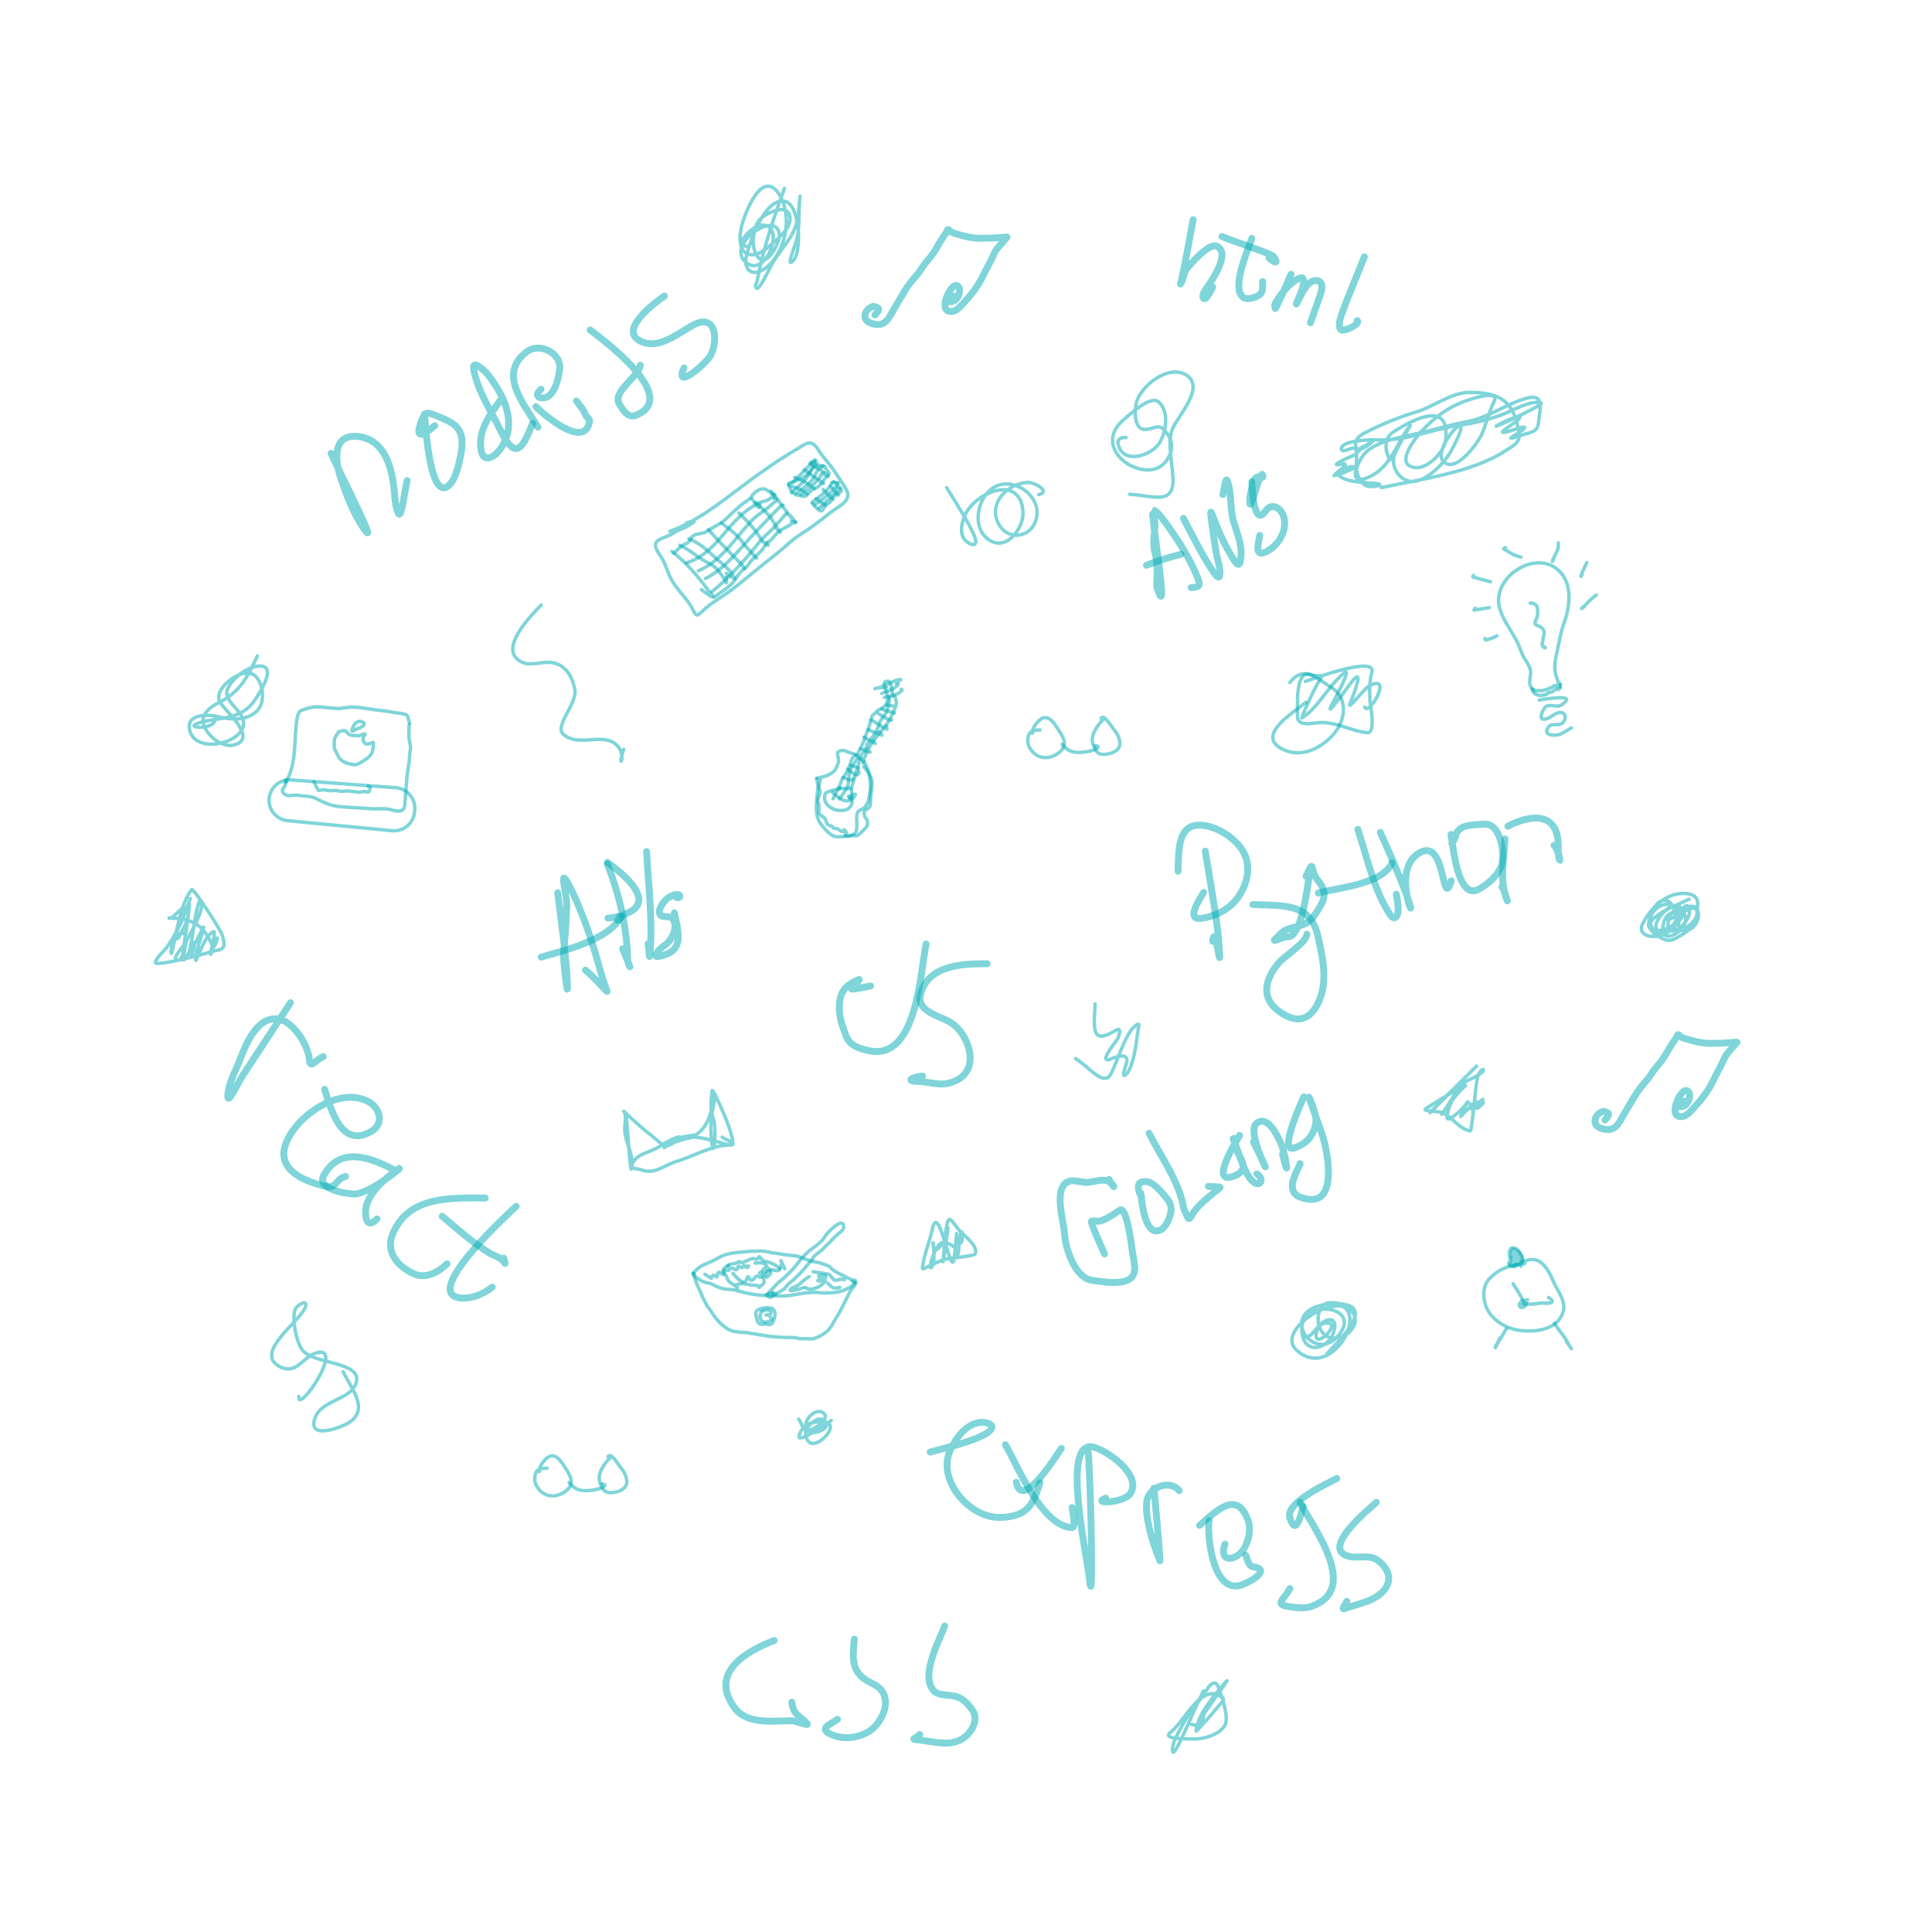 <svg width="562" height="562" viewBox="0 0 562 562" fill="none" xmlns="http://www.w3.org/2000/svg">
<path d="M159.124 427.082C157.802 427.149 156.26 427.103 155.8 428.625C155.444 429.804 155.416 431.05 156.036 432.162C157.096 434.063 158.825 435.28 161.064 435.125C163.066 434.986 165.944 433.461 166.157 431.244C166.278 429.994 165.498 428.648 164.843 427.641C164.141 426.561 163.553 425.44 162.627 424.524C161.377 423.287 160.293 423.073 158.948 424.26C158.212 424.909 157.487 425.822 157.105 426.728C156.917 427.175 156.987 427.554 156.943 428.016C156.883 428.632 156.857 427.713 157 427.419" stroke="#00ADB5" stroke-opacity="0.5" stroke-linecap="round" stroke-linejoin="round"/>
<path d="M165.537 431.255C166.551 432.346 167.405 433.327 169.36 433.564C170.73 433.729 172.135 433.519 173.457 433.274C174.403 433.099 177.49 431.985 175.109 431.641" stroke="#00ADB5" stroke-opacity="0.5" stroke-linecap="round" stroke-linejoin="round"/>
<path d="M177.796 423.769C176.178 425.243 173.854 428.215 174.378 430.715C174.563 431.594 174.895 432.206 175.326 432.983C176.193 434.547 177.801 434.24 179.256 433.994C180.31 433.815 181.616 433.057 182.105 432.1C182.781 430.778 181.856 428.522 181.001 427.485C180.047 426.327 179.334 424.962 178.246 423.924C177.957 423.648 177.745 423.358 177.328 423.409C176.859 423.467 176.628 423.888 177.237 423.947" stroke="#00ADB5" stroke-opacity="0.5" stroke-linecap="round" stroke-linejoin="round"/>
<path d="M302.547 212.331C301.226 212.399 299.683 212.353 299.224 213.874C298.867 215.053 298.839 216.3 299.459 217.412C300.519 219.313 302.249 220.529 304.488 220.374C306.489 220.236 309.367 218.711 309.581 216.494C309.701 215.243 308.922 213.898 308.267 212.891C307.565 211.811 306.977 210.69 306.05 209.773C304.801 208.537 303.716 208.323 302.372 209.509C301.636 210.159 300.911 211.072 300.529 211.978C300.341 212.425 300.411 212.804 300.366 213.266C300.307 213.881 300.28 212.963 300.424 212.669" stroke="#00ADB5" stroke-opacity="0.5" stroke-linecap="round" stroke-linejoin="round"/>
<path d="M308.96 216.505C309.974 217.596 310.828 218.577 312.784 218.813C314.153 218.979 315.559 218.769 316.88 218.524C317.827 218.348 320.914 217.234 318.532 216.891" stroke="#00ADB5" stroke-opacity="0.5" stroke-linecap="round" stroke-linejoin="round"/>
<path d="M321.22 209.018C319.601 210.493 317.277 213.465 317.802 215.964C317.986 216.844 318.318 217.455 318.749 218.233C319.617 219.797 321.224 219.49 322.679 219.243C323.734 219.065 325.04 218.307 325.529 217.35C326.204 216.028 325.279 213.771 324.424 212.734C323.47 211.577 322.757 210.211 321.67 209.174C321.38 208.897 321.168 208.608 320.751 208.659C320.282 208.717 320.051 209.138 320.661 209.197" stroke="#00ADB5" stroke-opacity="0.5" stroke-linecap="round" stroke-linejoin="round"/>
<path d="M194.848 154.556C202.704 151.7 209.346 146.368 215.99 141.376C221.211 137.452 226.661 133.603 232.322 130.328C233.439 129.682 235.06 128.321 236.411 129.098C237.75 129.868 238.391 131.673 239.399 132.803C241.881 135.586 244.034 138.901 245.989 142.079C248.142 145.576 244.27 147.025 241.778 148.939C238.948 151.113 236.227 153.375 233.184 155.241C230.292 157.015 227.856 159.61 225.166 161.674C221.066 164.821 217.188 168.217 213.099 171.368C210.665 173.244 207.939 174.704 205.58 176.662C204.754 177.348 203.96 178.284 203.03 178.832C202.284 179.272 201.506 177.228 201.293 176.837C199.602 173.73 196.739 171.441 195.102 168.205C194.073 166.17 193.484 163.724 192.199 161.832C191.586 160.929 190.033 158.88 190.91 157.732C191.806 156.56 194.067 156.174 195.354 155.397C196.358 154.791 197.579 154.041 198.692 153.659C199.501 153.382 200.321 152.832 201.061 152.418C203.006 151.329 201.021 151.684 199.743 152.035" stroke="#00ADB5" stroke-opacity="0.5" stroke-linecap="round" stroke-linejoin="round"/>
<path d="M195.444 160.392C199.744 163.664 203.452 168.155 206.633 172.54C206.713 172.651 207.524 173.34 207.37 173.551C207.072 173.959 204.292 171.72 204.028 171.497" stroke="#00ADB5" stroke-opacity="0.5" stroke-linecap="round" stroke-linejoin="round"/>
<path d="M200.371 156.736C203.977 158.155 205.992 160.387 208.777 162.837C210.018 163.928 211.292 164.928 212.38 166.175C212.891 166.761 213.224 167.499 213.688 168.123C214.324 168.977 211.581 166.999 211.257 166.771" stroke="#00ADB5" stroke-opacity="0.5" stroke-linecap="round" stroke-linejoin="round"/>
<path d="M206.064 154.082C208.433 156.673 210.819 159.234 213.278 161.739C214.213 162.69 215.291 163.585 216.072 164.675C217.459 166.61 215.641 164.097 215.011 163.377" stroke="#00ADB5" stroke-opacity="0.5" stroke-linecap="round" stroke-linejoin="round"/>
<path d="M209.914 152.2C211.726 153.555 213.627 154.882 215.104 156.617C215.711 157.329 216.192 158.145 216.849 158.813C217.658 159.636 218.346 160.572 219.163 161.375C220.327 162.519 220.488 162.836 219.112 161.409" stroke="#00ADB5" stroke-opacity="0.5" stroke-linecap="round" stroke-linejoin="round"/>
<path d="M214.932 149.215C216.895 151.081 218.697 152.958 220.277 155.156C220.977 156.129 221.511 157.226 222.443 158.011C223.296 158.73 223.919 158.974 222.948 157.846" stroke="#00ADB5" stroke-opacity="0.5" stroke-linecap="round" stroke-linejoin="round"/>
<path d="M219.78 146.148C221.514 147.733 223.234 149.193 224.553 151.146C225.157 152.04 225.605 153.043 226.295 153.881C227.695 155.581 226.705 154.697 225.685 153.536" stroke="#00ADB5" stroke-opacity="0.5" stroke-linecap="round" stroke-linejoin="round"/>
<path d="M224.291 142.916C226.674 145.679 228.589 148.831 230.979 151.564C232.589 153.405 230.31 150.485 229.941 149.969" stroke="#00ADB5" stroke-opacity="0.5" stroke-linecap="round" stroke-linejoin="round"/>
<path d="M229.65 140.516C231.946 139.827 234.341 138.973 235.74 136.883C236.126 136.307 236.599 135.818 236.799 135.146C237.075 134.223 237 134.623 236.244 135.165" stroke="#00ADB5" stroke-opacity="0.5" stroke-linecap="round" stroke-linejoin="round"/>
<path d="M232.914 143.892C234.822 142.436 236.951 140.849 238.433 138.91C239.172 137.942 240.512 136.804 238.664 138.128" stroke="#00ADB5" stroke-opacity="0.5" stroke-linecap="round" stroke-linejoin="round"/>
<path d="M238.201 147.84C239.964 146.259 241.539 144.783 243.183 143.111C243.714 142.571 245.233 141.95 243.448 142.247" stroke="#00ADB5" stroke-opacity="0.5" stroke-linecap="round" stroke-linejoin="round"/>
<path d="M237.016 146.841C238.824 145.571 240.873 144.086 242.371 142.406C242.771 141.958 243.094 141.447 243.465 140.977C244.088 140.19 244.095 140.477 243.265 140.484" stroke="#00ADB5" stroke-opacity="0.5" stroke-linecap="round" stroke-linejoin="round"/>
<path d="M199.675 163.718C208.322 161.139 211.258 152.163 218.539 147.627C219.425 147.075 220.162 146.438 221.166 146.094C221.838 145.864 222.645 145.801 223.267 145.483C223.646 145.29 226.83 143.309 224.679 144.047" stroke="#00ADB5" stroke-opacity="0.5" stroke-linecap="round" stroke-linejoin="round"/>
<path d="M196.036 160.891C197.08 159.846 198.002 158.954 199.266 158.247C199.473 158.131 199.775 158.137 199.952 157.972C200.303 157.646 200.833 157.172 200.999 156.724C201.654 154.96 203.97 155.52 205.304 154.733C206.573 153.983 207.799 153.219 209.09 152.482C210.513 151.671 211.208 150.906 212.394 149.804C213.483 148.793 214.545 147.765 215.686 146.818C216.62 146.043 218.032 145.393 218.679 144.348C219.41 143.169 221.108 141.903 222.492 142.268C222.968 142.393 226.319 144.792 224.126 143.253" stroke="#00ADB5" stroke-opacity="0.5" stroke-linecap="round" stroke-linejoin="round"/>
<path d="M203.14 166.042C209.711 163.345 213.874 156.488 218.621 151.462C220.369 149.611 222.72 148.496 224.538 146.686C225.315 145.912 226.94 145.167 225.149 145.009" stroke="#00ADB5" stroke-opacity="0.5" stroke-linecap="round" stroke-linejoin="round"/>
<path d="M205.177 168.294C211.178 165.356 215.431 159.224 220.048 154.485C222.148 152.329 224.188 150.118 226.31 147.983C227.277 147.01 228.85 146.495 226.809 147.391" stroke="#00ADB5" stroke-opacity="0.5" stroke-linecap="round" stroke-linejoin="round"/>
<path d="M207.059 172.144C210.927 169.036 214.139 165.59 217.416 161.881C219.409 159.625 221.192 157.045 223.468 155.061C224.774 153.922 225.827 152.543 227.031 151.318C227.516 150.825 227.875 150.23 228.372 149.742C229.49 148.644 228.687 149.658 227.926 150.239" stroke="#00ADB5" stroke-opacity="0.5" stroke-linecap="round" stroke-linejoin="round"/>
<path d="M207.745 173.735C209.67 172.181 212.408 170.77 213.797 168.647C214.301 167.876 215.545 166.018 216.332 165.593C217.373 165.03 217.973 163.678 218.77 162.868C219.599 162.025 220.41 161.202 221.298 160.409C222.131 159.666 222.51 158.257 223.511 157.645C224.626 156.963 225.249 155.8 226.168 154.946C226.964 154.207 228.411 153.501 229.361 152.97C229.888 152.675 230.277 152.242 230.862 152.042C232.046 151.636 231.284 151.829 230.249 151.69" stroke="#00ADB5" stroke-opacity="0.5" stroke-linecap="round" stroke-linejoin="round"/>
<path d="M229.445 141.148C230.864 141.672 232.633 142.109 233.883 143.03C234.69 143.624 235.386 144.21 233.916 143.127" stroke="#00ADB5" stroke-opacity="0.5" stroke-linecap="round" stroke-linejoin="round"/>
<path d="M231.19 138.864C233.214 139.607 234.623 140.356 236.21 141.623C237.248 142.451 237.089 142.234 236.003 141.429" stroke="#00ADB5" stroke-opacity="0.5" stroke-linecap="round" stroke-linejoin="round"/>
<path d="M233.945 136.656C235.631 137.83 237.252 139.136 239.011 140.187C240.046 140.805 239.48 140.714 238.682 140.229" stroke="#00ADB5" stroke-opacity="0.5" stroke-linecap="round" stroke-linejoin="round"/>
<path d="M235.568 134.835C237.361 135.869 239.007 136.885 240.63 138.125C241.37 138.691 240.653 138.653 240.094 138.2" stroke="#00ADB5" stroke-opacity="0.5" stroke-linecap="round" stroke-linejoin="round"/>
<path d="M230.447 140.384C232.025 138.836 233.6 137.377 235.056 135.775C235.469 135.32 237.964 132.804 236.865 134.109" stroke="#00ADB5" stroke-opacity="0.5" stroke-linecap="round" stroke-linejoin="round"/>
<path d="M231.65 143.483C233.65 142.031 236.515 140.115 237.344 137.738C237.588 137.038 238.037 136.359 238.641 135.92C239.253 135.474 239.865 135.305 238.941 136.066" stroke="#00ADB5" stroke-opacity="0.5" stroke-linecap="round" stroke-linejoin="round"/>
<path d="M230.178 143.286C232.346 141.358 234.163 140.097 235.524 137.597C235.878 136.947 236.263 136.418 236.787 135.931C237.343 135.414 238.114 134.955 237.048 135.873" stroke="#00ADB5" stroke-opacity="0.5" stroke-linecap="round" stroke-linejoin="round"/>
<path d="M237.379 145.031C238.228 145.692 239.084 146.311 239.979 146.879C240.348 147.113 239.905 146.686 239.746 146.608" stroke="#00ADB5" stroke-opacity="0.5" stroke-linecap="round" stroke-linejoin="round"/>
<path d="M239.415 142.366C239.471 142.424 242.735 145.815 242.17 145.074" stroke="#00ADB5" stroke-opacity="0.5" stroke-linecap="round" stroke-linejoin="round"/>
<path d="M241.635 141.465C242.347 142.295 244.537 144.735 243.757 143.968" stroke="#00ADB5" stroke-opacity="0.5" stroke-linecap="round" stroke-linejoin="round"/>
<path d="M236.211 146.134C237.628 145.048 240.712 142.923 241.59 141.129C241.936 140.422 243.288 139.601 242.004 140.495" stroke="#00ADB5" stroke-opacity="0.5" stroke-linecap="round" stroke-linejoin="round"/>
<path d="M236.341 146.511C236.455 146.621 238.684 149.54 239.34 148.292C239.674 147.655 240.11 146.825 240.809 146.524C242.036 145.995 242.446 143.996 243.691 143.569C245.103 143.085 245.076 142.042 243.851 141.555C243.37 141.364 243.854 140.426 243.333 140.453C242.855 140.478 242.623 140.28 242.087 140.326" stroke="#00ADB5" stroke-opacity="0.5" stroke-linecap="round" stroke-linejoin="round"/>
<path d="M229.316 140.771C230.012 142.484 230.116 143.09 231.427 143.903C231.781 144.122 232.291 143.914 232.559 144.085C233.089 144.422 234.192 144.534 234.658 144.06C235.594 143.107 235.967 142.469 237.31 141.964C238.158 141.645 238.899 140.772 239.348 140.032C239.842 139.219 240.645 138.648 241.162 137.834C241.383 137.487 239.979 136.404 240.026 135.772C240.04 135.593 238.267 135.417 237.986 135.239C237.646 135.023 237.507 134.751 237.371 134.357C237.174 133.781 236.664 134.423 235.985 134.411" stroke="#00ADB5" stroke-opacity="0.5" stroke-linecap="round" stroke-linejoin="round"/>
<path d="M197.782 158.607C199.723 159.567 201.385 160.724 203.094 161.992C204.578 163.092 206.309 163.769 207.786 164.839C208.837 165.601 209.849 167.208 210.577 168.268C210.819 168.622 210.995 168.948 211.153 169.335C211.518 170.224 211.251 168.134 211.225 167.906" stroke="#00ADB5" stroke-opacity="0.5" stroke-linecap="round" stroke-linejoin="round"/>
<path d="M218.72 145.106C219.223 145.747 221.173 149.204 220.961 146.726" stroke="#00ADB5" stroke-opacity="0.5" stroke-linecap="round" stroke-linejoin="round"/>
<path d="M201.729 370.386C201.85 371.642 202.382 372.502 202.747 373.67C202.995 374.465 203.539 375.115 203.802 375.897C204.086 376.741 204.536 377.744 204.971 378.514C205.344 379.173 205.571 379.786 206.064 380.384C206.936 381.441 207.555 382.661 208.432 383.705C209.707 385.222 211.919 387.255 213.982 387.338C214.644 387.365 215.354 387.64 216.01 387.604C216.573 387.574 217.249 387.611 217.796 387.76C218.694 388.005 219.7 387.942 220.555 388.215C221.017 388.363 221.544 388.263 222.013 388.398C222.621 388.572 223.344 388.67 223.974 388.731C226.039 388.93 228.099 389.116 230.184 389.052C231.313 389.018 232.383 389.495 233.506 389.405C234.56 389.32 235.923 389.643 236.939 389.311C238.188 388.902 239.459 388.192 240.474 387.356C240.983 386.936 241.389 386.416 241.758 385.872C242.244 385.158 242.552 384.367 243.039 383.655C244.738 381.171 245.844 378.332 247.279 375.711C247.617 375.093 248.122 374.615 248.51 374.051C248.608 373.909 248.664 373.72 248.814 373.589C249.377 373.097 248.404 372.945 247.974 372.698" stroke="#00ADB5" stroke-opacity="0.5" stroke-linecap="round" stroke-linejoin="round"/>
<path d="M201.488 370.479C202.642 369.237 203.606 368.336 205.168 367.721C206.476 367.206 207.842 366.577 209.048 365.857C210.902 364.751 213.339 364.413 215.483 364.233C217.817 364.036 220.122 363.766 222.457 363.991C223.179 364.061 223.873 364.347 224.595 364.428C225.458 364.526 226.323 364.636 227.176 364.793C228.487 365.032 229.846 365.136 231.166 365.293C233.009 365.51 234.684 366.636 236.516 366.962C237.605 367.155 238.87 367.443 239.909 367.845C240.298 367.995 240.747 368.115 241.103 368.333C241.546 368.603 241.835 369.016 242.236 369.323C243.531 370.312 245.032 370.864 246.457 371.658C246.894 371.901 247.646 372.319 248.151 372.368C248.846 372.435 248.687 373.715 248.81 372.431" stroke="#00ADB5" stroke-opacity="0.5" stroke-linecap="round" stroke-linejoin="round"/>
<path d="M248.618 373.223C247.658 374.281 247.01 374.656 245.739 375.206C244.742 375.637 243.657 375.906 242.577 375.997C241.569 376.083 240.473 376.122 239.461 376.106C238.619 376.092 237.776 375.913 236.913 375.928C234.961 375.962 232.965 376.272 231.051 376.637C228.318 377.157 225.744 376.991 222.984 376.876C219.972 376.75 216.989 376.231 214.111 375.34C213.141 375.039 212.076 375.123 211.072 374.986C209.966 374.836 208.907 374.425 207.897 373.963C207.472 373.769 207.09 373.497 206.639 373.347C206.111 373.172 205.557 373.168 205.034 372.987C204.304 372.735 203.464 372.325 202.876 371.827C202.62 371.611 202.223 371.414 202.035 371.107C201.981 371.017 201.918 370.823 201.928 370.723C201.95 370.486 201.75 370.527 202.039 370.763" stroke="#00ADB5" stroke-opacity="0.5" stroke-linecap="round" stroke-linejoin="round"/>
<path d="M222.843 382.488C223.548 382.478 224.469 382.58 224.267 381.654C224.202 381.357 223.972 381.304 223.732 381.198C223.018 380.881 221.652 381.23 221.301 381.973C220.67 383.307 221.468 384.89 222.994 384.554C223.409 384.462 224.151 384.247 224.442 383.906C224.792 383.496 224.318 383.581 224.054 383.126" stroke="#00ADB5" stroke-opacity="0.5" stroke-linecap="round" stroke-linejoin="round"/>
<path d="M220.865 380.793C222.02 380.454 222.607 380.324 223.732 380.433C224.185 380.476 224.415 380.466 224.79 380.766C225.408 381.261 225.557 382.104 225.418 382.82C225.301 383.424 225.019 384.241 224.749 384.8C224.547 385.215 224.145 385.252 223.733 385.294C223.357 385.332 222.571 385.048 222.265 385.181C221.94 385.323 220.991 385.29 220.783 384.949C220.592 384.635 220.368 384.486 220.243 384.115C220.123 383.762 220.085 383.431 219.995 383.082C219.871 382.603 219.69 381.309 220.344 381.09C220.728 380.962 220.895 380.88 221.316 380.92C221.435 380.932 221.529 381.031 221.651 381.042C221.827 381.059 221.322 380.895 221.146 380.878" stroke="#00ADB5" stroke-opacity="0.5" stroke-linecap="round" stroke-linejoin="round"/>
<path d="M223.313 376.399C224.223 375.431 225.065 374.424 225.998 373.488C226.5 372.985 227.103 372.569 227.637 372.093C229.167 370.73 230.737 369.228 231.962 367.581C233.168 365.958 234.77 364.219 236.437 363.074C237.318 362.469 238.119 361.784 238.903 361.064C239.665 360.366 240.085 359.328 240.814 358.583C241.379 358.006 245.092 354.069 245.418 356.711C245.546 357.75 244.486 358.366 243.803 358.929C243.028 359.567 242.231 360.397 241.551 361.142C240.896 361.861 240.125 362.473 239.485 363.2C238.616 364.189 237.146 364.814 236.47 365.964C235.913 366.912 235.07 367.636 234.406 368.501C233.487 369.7 232.451 370.675 231.399 371.751C230.567 372.604 229.328 373.252 228.699 374.256C228.174 375.094 227.357 375.39 226.59 375.892C226.256 376.11 225.866 376.212 225.558 376.529C225.455 376.634 225.279 376.751 225.205 376.614C225.164 376.536 224.961 376.682 224.988 376.766C225.083 377.063 224.879 376.063 224.859 375.97" stroke="#00ADB5" stroke-opacity="0.5" stroke-linecap="round" stroke-linejoin="round"/>
<path d="M222.827 376.642C223.036 376.774 224.32 377.96 224.402 377.112C224.427 376.855 224.798 376.459 224.939 376.209C225.046 376.019 224.236 376.133 224.103 376.273C223.93 376.456 223.616 376.588 224.099 376.649C224.471 376.695 224.777 376.563 225.081 376.37C225.168 376.315 226.246 376.593 225.274 376.472C224.757 376.408 224.252 376.374 223.754 376.326C223.324 376.285 224.207 376.254 224.332 376.266C224.433 376.276 223.558 376.688 223.431 376.514C223.4 376.471 223.35 376.358 223.496 376.301" stroke="#00ADB5" stroke-opacity="0.5" stroke-linecap="round" stroke-linejoin="round"/>
<path d="M205.002 370.643C205.064 370.684 207.009 371.954 207.03 371.822C207.055 371.663 206.954 371.512 207.049 371.361C207.462 370.701 207.879 371.077 208.45 371.403C208.895 371.657 208.412 369.27 209.721 370.384C210.398 370.96 210.599 370.898 210.561 370.037C210.533 369.386 210.755 369.405 211.302 369.527C211.673 369.609 211.935 369.717 212.184 369.38C212.486 368.971 212.803 368.752 213.318 368.991C213.744 369.189 214.094 369.663 214.451 369.136C214.609 368.903 214.567 368.159 214.975 368.34C215.231 368.454 215.546 368.833 215.858 368.753C216.094 368.693 216.338 368.002 216.586 368.139C216.844 368.281 217.07 368.82 217.423 368.73C217.593 368.687 217.949 368.179 217.62 368.213" stroke="#00ADB5" stroke-opacity="0.5" stroke-linecap="round" stroke-linejoin="round"/>
<path d="M213.186 370.39C213.841 371.036 216.206 374.381 217.209 372.15C217.389 371.75 217.49 370.934 217.817 371.649C218.086 372.238 218.535 372.672 219.114 372.195C219.498 371.879 219.711 371.299 220.23 371.164C220.705 371.04 220.959 371.937 221.39 371.469C221.737 371.092 221.655 370.378 221.227 370.09C221.086 369.996 221.018 370.268 220.947 370.327" stroke="#00ADB5" stroke-opacity="0.5" stroke-linecap="round" stroke-linejoin="round"/>
<path d="M219.664 367.426C220.789 367.342 222.221 367.089 222.968 368.162C223.315 368.659 223.221 369.242 222.913 369.738C222.688 370.101 222.162 370.242 221.875 369.837C221.639 369.506 222.235 369.054 222.448 368.886C223.181 368.311 224.077 369.432 224.221 370.147C224.34 370.745 222.623 371.937 222.871 371.38" stroke="#00ADB5" stroke-opacity="0.5" stroke-linecap="round" stroke-linejoin="round"/>
<path d="M238.11 371.169C238.45 371.088 240.632 370.61 240.117 371.697C239.853 372.254 239.026 372.487 238.484 372.626C238.228 372.692 237.591 372.615 238.04 372.294C238.43 372.017 238.951 371.919 239.419 372.003C241.244 372.329 238.468 374.195 237.911 374.436C236.83 374.903 235.377 375.365 234.368 374.571" stroke="#00ADB5" stroke-opacity="0.5" stroke-linecap="round" stroke-linejoin="round"/>
<path d="M227.141 366.699C227.509 367.451 227.965 368.215 228.266 368.997C228.37 369.266 227.878 368.555 227.772 368.287C227.744 368.216 227.578 367.44 227.554 367.443C227.269 367.478 227.08 368.75 226.982 368.979C226.517 370.061 225.676 369.548 224.818 369.382C223.78 369.18 223.212 370.168 222.569 370.772C222.055 371.256 221.857 371.4 222.111 372.059C222.316 372.592 222.374 373.096 221.97 373.521C221.654 373.853 221.281 374.046 220.913 374.31C220.577 374.552 221.026 374.55 220.984 374.381C220.868 373.921 219.877 373.919 219.554 373.909C218.353 373.873 217.166 373.457 215.987 373.418C215.361 373.397 214.742 373.688 214.116 373.72C213.481 373.752 214.256 374.376 214.476 374.555C214.854 374.863 213.74 373.906 213.322 373.656C212.619 373.237 211.966 372.902 211.659 372.094C211.351 371.285 211.066 370.726 210.475 370.097C210.272 369.88 210.274 369.58 210.408 369.325C210.719 368.735 211.325 368.289 211.911 368.01" stroke="#00ADB5" stroke-opacity="0.5" stroke-linecap="round" stroke-linejoin="round"/>
<path d="M226.805 368.981C225.464 367.84 224.32 367.294 222.652 366.903C222.066 366.766 221.472 366.294 221.128 365.802C220.824 365.365 221.008 365.491 220.55 366C219.924 366.696 219.578 365.984 218.851 366.113C217.738 366.311 216.71 367.229 215.592 367.31C215.286 367.332 215.407 366.835 215.009 367.016C214.34 367.321 213.822 367.62 213.069 367.665C212.614 367.692 211.736 367.906 211.752 368.458" stroke="#00ADB5" stroke-opacity="0.5" stroke-linecap="round" stroke-linejoin="round"/>
<path d="M236.552 369.92C237.926 370.187 239.333 370.305 240.7 370.586C241.181 370.685 241.41 370.905 241.722 371.257C242.003 371.574 242.419 372.296 242.858 372.376C243.491 372.49 243.847 372.257 244.461 372.128C244.83 372.05 245.964 372.273 245.588 372.237" stroke="#00ADB5" stroke-opacity="0.5" stroke-linecap="round" stroke-linejoin="round"/>
<path d="M235.371 371.369C233.786 372.207 232.846 373.621 231.164 374.362C230.831 374.508 229.831 374.758 229.848 375.347C229.86 375.774 233.217 374.766 233.733 374.567" stroke="#00ADB5" stroke-opacity="0.5" stroke-linecap="round" stroke-linejoin="round"/>
<path d="M240.801 373.28C241.553 373.962 242.169 374.891 243.212 374.683C243.494 374.626 244.071 374.649 244.273 374.482" stroke="#00ADB5" stroke-opacity="0.5" stroke-linecap="round" stroke-linejoin="round"/>
<path d="M443.582 367.578C439.318 367.979 436.157 368.895 433.175 372.051C431.285 374.052 431.326 377.491 432.207 379.889C433.659 383.841 437.918 386.404 441.927 386.977C446.598 387.644 453.253 386.894 454.753 381.391C455.558 378.441 452.965 375.329 451.86 372.74C450.961 370.634 449.577 367.778 447.361 366.71C446.457 366.274 444.268 366.185 443.496 367.053C443.151 367.441 442.716 367.843 442.449 368.29C442.233 368.653 442.555 367.326 442.549 366.931" stroke="#00ADB5" stroke-opacity="0.5" stroke-linecap="round" stroke-linejoin="round"/>
<path d="M444.353 378.055C443.167 378.527 441.296 378.735 442.163 380.103C442.361 380.414 442.684 380.429 442.984 380.182C443.241 379.97 444.541 378.853 443.696 378.478C441.974 377.714 442.282 381.327 443.706 379.878C444.47 379.1 443.594 378.178 442.687 378.609C441.607 379.124 442.312 380.271 443.202 379.419C443.873 378.777 443.443 378.194 442.723 378.788C442.079 379.319 442.586 380.315 443.241 379.575C443.912 378.817 443.302 378.061 442.518 378.707C441.61 379.456 442.515 379.455 443.155 378.966C443.8 378.473 442.742 378.453 442.36 378.852C441.472 379.776 442.725 379.753 443.008 378.914C443.422 377.681 441.842 380.453 442.686 378.305" stroke="#00ADB5" stroke-opacity="0.5" stroke-linecap="round" stroke-linejoin="round"/>
<path d="M440.146 373.407C441.198 375.112 442.288 376.739 443.146 378.425C443.384 378.893 443.118 379.313 443.273 379.32C443.846 379.343 444.441 379.295 445.049 379.354C446.44 379.488 447.601 378.915 448.941 379.044C450.565 379.201 452.991 379.009 450.437 377.409" stroke="#00ADB5" stroke-opacity="0.5" stroke-linecap="round" stroke-linejoin="round"/>
<path d="M439.391 367.038C439.261 365.731 438.322 362.504 440.596 363.055C441.411 363.253 441.884 364.162 442.318 364.75C443.449 366.278 443.15 367.963 441.089 367.886C440.549 367.866 439.69 368.858 439.157 368.042C438.554 367.119 439.249 367.244 439.469 366.224C439.614 365.557 439.168 365.571 439.043 364.89C438.946 364.368 439.301 363.841 439.459 363.486" stroke="#00ADB5" stroke-opacity="0.5" stroke-linecap="round" stroke-linejoin="round"/>
<path d="M440.348 365.624C440.305 365.947 439.525 368.818 440.632 368.442C441.003 368.317 441.332 368.114 441.512 367.759C441.685 367.416 441.558 367.188 441.434 366.824C441.116 365.886 440.078 364.376 440.24 366.435C440.342 367.734 441.798 367.573 442.026 366.364C442.201 365.44 441.146 364.079 440.295 365.072C439.693 365.774 440.476 367.526 441.139 366.415C441.476 365.852 440.951 364.286 440.17 364.953C439.368 365.638 440.31 367.335 441.091 366.76C441.862 366.192 441.567 364.203 440.725 364.87C439.956 365.48 440.882 366.932 441.519 365.95C442.228 364.855 440.993 363.859 440.467 365.028C439.997 366.07 441.027 367.34 441.432 365.896C441.741 364.797 439.744 364.005 439.615 365.341C439.497 366.572 440.609 366.552 440.717 365.432C440.829 364.264 439.628 364.414 440.024 365.441C440.42 366.468 441.244 364.792 440.745 364.187C440.163 363.482 439.215 364.395 439.913 365.088C440.389 365.561 441.265 363.874 440.427 363.465C439.704 363.111 439.971 364.683 440.265 364.362C440.72 363.863 440.136 363.443 440.552 363.591C440.918 363.721 441.811 364.009 442.036 364.365C442.214 364.645 442.896 366.174 442.86 366.551C442.749 367.703 440.927 368.154 439.944 367.768C439.239 367.491 438.975 367.983 439.246 367.838C439.902 367.486 440.134 366.425 440.095 366.832" stroke="#00ADB5" stroke-opacity="0.5" stroke-linecap="round" stroke-linejoin="round"/>
<path d="M438.202 386.496C437.361 387.911 436.598 389.339 435.641 390.66C435.426 390.958 435.017 391.568 434.941 391.931C434.736 392.91 436.052 389.657 436.3 389.188" stroke="#00ADB5" stroke-opacity="0.5" stroke-linecap="round" stroke-linejoin="round"/>
<path d="M452.173 384.967C453.682 387.301 455.427 389.03 456.536 391.539C456.646 391.786 456.856 391.994 457.021 392.194C457.571 392.862 456.015 390.785 455.514 390.08" stroke="#00ADB5" stroke-opacity="0.5" stroke-linecap="round" stroke-linejoin="round"/>
<path d="M350.59 247.567C351.274 251.724 353.97 267.191 354.432 272.791C355.704 288.213 353.41 267.116 352.754 273.81" stroke="#00ADB5" stroke-opacity="0.5" stroke-width="2" stroke-linecap="round" stroke-linejoin="round"/>
<path d="M342.681 253.419C342.909 247.216 342.349 238.523 350.913 240.237C354.942 241.043 359.191 243.89 361.417 247.365C364.856 252.735 362.042 260.276 357.424 263.842C354.967 265.739 352.678 266.588 349.651 267.104C344.523 267.977 349.135 261.416 350.123 259.591" stroke="#00ADB5" stroke-opacity="0.5" stroke-width="2" stroke-linecap="round" stroke-linejoin="round"/>
<path d="M364.45 263.123C373.087 263.491 381.16 262.561 383.337 272.176C384.602 277.764 386.144 284.554 384.105 290.118C382.262 295.146 379.054 298.091 373.966 295.383C366.695 291.515 367.274 285.605 371.964 280.108C373.69 278.084 379.921 274.298 380.169 271.761" stroke="#00ADB5" stroke-opacity="0.5" stroke-width="2" stroke-linecap="round" stroke-linejoin="round"/>
<path d="M380.906 254.558C380.396 256.79 378.851 272.784 374.507 272.521C373.693 272.472 372.97 272.828 372.227 273.113C369.371 274.208 371.147 273.146 372.3 271.832C374.913 268.855 379.467 270.486 382.213 266.465C385.194 262.099 386.582 259.944 383.287 256.026C380.978 253.281 382.507 249.137 379.923 254.935" stroke="#00ADB5" stroke-opacity="0.5" stroke-width="2" stroke-linecap="round" stroke-linejoin="round"/>
<path d="M394.987 241.264C397.588 249.061 399.686 259.09 404.387 266.111C405.629 267.967 406.563 266.546 406.671 265.204C406.807 263.509 406.494 261.756 406.158 260.106" stroke="#00ADB5" stroke-opacity="0.5" stroke-width="2" stroke-linecap="round" stroke-linejoin="round"/>
<path d="M383.472 259.778C388.941 258.213 402.082 257.36 404.92 250.992" stroke="#00ADB5" stroke-opacity="0.5" stroke-width="2" stroke-linecap="round" stroke-linejoin="round"/>
<path d="M401.527 242.141C420.52 284.29 400.972 254.068 413.284 247.88C420.758 244.123 419.333 265.083 422.156 256.229" stroke="#00ADB5" stroke-opacity="0.5" stroke-width="2" stroke-linecap="round" stroke-linejoin="round"/>
<path d="M422.057 242.73C422.647 245.288 423.856 261.911 430.009 258.733C432.761 257.312 436.086 254.417 436.887 251.334C437.746 248.025 436.469 239.288 431.631 239.75C429.423 239.96 425.788 239.713 424.176 241.636C422.617 243.496 421.306 248.075 423.418 243.337" stroke="#00ADB5" stroke-opacity="0.5" stroke-width="2" stroke-linecap="round" stroke-linejoin="round"/>
<path d="M438.621 240.329C445.498 236.794 453.242 236.162 453.285 246.05C453.291 247.291 453.165 248.841 453.619 250.027C454.146 251.402 453.239 246.753 452.038 245.902" stroke="#00ADB5" stroke-opacity="0.5" stroke-width="2" stroke-linecap="round" stroke-linejoin="round"/>
<path d="M437.785 244.033C437.585 249.181 436.186 256.045 438.115 261.078C438.181 261.25 438.629 262.557 438.408 261.843C437.972 260.43 437.826 259.485 436.9 257.909" stroke="#00ADB5" stroke-opacity="0.5" stroke-width="2" stroke-linecap="round" stroke-linejoin="round"/>
<path d="M269.394 274.592C267.696 282.826 266.793 308.594 252.814 305.639C249.9 305.023 247.271 304.273 246.139 301.363C244.953 298.315 243.984 295.669 244.156 292.353C244.368 288.28 246.166 286.522 249.622 285.007C250.834 284.476 248.112 286.837 247.869 287.068C246.269 288.584 251.352 287.037 253.261 286.803" stroke="#00ADB5" stroke-opacity="0.5" stroke-width="2" stroke-linecap="round" stroke-linejoin="round"/>
<path d="M287.152 280.337C279.94 280.317 269.719 280.701 267.705 289.532C266.613 294.322 273.768 295.606 276.739 297.56C281.843 300.916 285.033 310.566 278.608 314.059C274.14 316.488 271.112 314.677 267.004 314.567C262.831 314.455 265.865 313.205 268.363 313.023" stroke="#00ADB5" stroke-opacity="0.5" stroke-width="2" stroke-linecap="round" stroke-linejoin="round"/>
<path d="M347.085 63.908C345.959 69.593 345.052 75.359 343.792 81.018C343.671 81.562 342.919 83.686 343.73 81.989C344.323 80.748 344.3 79.393 345.171 78.246C346.37 76.667 351.674 70.721 353.814 71.58C358.101 73.302 352.859 81.058 351.37 83.282C350.856 84.049 349.5 85.689 350.028 86.655C350.731 87.944 352.677 83.621 352.755 83.49" stroke="#00ADB5" stroke-opacity="0.5" stroke-width="2" stroke-linecap="round" stroke-linejoin="round"/>
<path d="M364.15 69.356C363.38 71.87 357.768 84.106 361.799 86.611C362.936 87.318 365.686 86.455 366.6 85.571C367.552 84.651 367.252 83.072 367.272 81.9" stroke="#00ADB5" stroke-opacity="0.5" stroke-width="2" stroke-linecap="round" stroke-linejoin="round"/>
<path d="M355.415 68.794C359.926 70.622 364.613 72.001 369.09 73.87C370.147 74.311 370.54 74.503 371.033 75.531C371.8 77.13 369.51 75.516 369.135 75.018" stroke="#00ADB5" stroke-opacity="0.5" stroke-width="2" stroke-linecap="round" stroke-linejoin="round"/>
<path d="M375.552 79.789C374.176 82.904 372.86 86.066 371.339 89.116C371.036 89.722 370.978 89.949 370.894 89.455C370.813 88.98 370.717 88.695 370.97 88.226C372.313 85.731 375.224 82.24 377.771 81.02C380.52 79.702 378.595 84.833 378.143 85.865C377.636 87.025 376.264 90.206 377.77 87.145C378.667 85.324 380.76 80.784 383.459 81.734C385.093 82.31 384.489 84.536 384.077 85.705C383.319 87.86 382.565 90.001 381.804 92.163C380.692 95.323 381.293 93.617 382.106 91.308" stroke="#00ADB5" stroke-opacity="0.5" stroke-width="2" stroke-linecap="round" stroke-linejoin="round"/>
<path d="M396.873 74.731C394.627 80.571 392.004 86.357 389.983 92.281C389.746 92.976 389.124 95.573 390.226 95.996C391.273 96.397 395.768 94.253 394.815 93.268" stroke="#00ADB5" stroke-opacity="0.5" stroke-width="2" stroke-linecap="round" stroke-linejoin="round"/>
<path d="M84.5 291.675C79.833 298.79 75.178 305.912 70.501 313.02C69.168 315.046 66.314 321.363 66.27 318.938C66.209 315.65 68.635 311.289 69.771 308.323C71.375 304.137 74.625 295.778 80.659 296.391C85.213 296.854 89.693 304.03 89.998 308.267C90.214 311.259 91.985 308.075 94.04 307.376" stroke="#00ADB5" stroke-opacity="0.5" stroke-width="2" stroke-linecap="round" stroke-linejoin="round"/>
<path d="M94.416 316.863C96.473 323.283 99.378 334.083 107.977 329.123C111.929 326.844 110.526 322.158 107.013 320.375C98.405 316.004 86.189 324.719 83.182 332.56C80.176 340.399 88.744 343.717 94.724 345.095C98.034 345.858 97.558 342.921 100.538 342.201" stroke="#00ADB5" stroke-opacity="0.5" stroke-width="2" stroke-linecap="round" stroke-linejoin="round"/>
<path d="M114.643 340.326C107.973 336.754 99.015 333.281 94.244 341.785C91.944 345.884 100.344 347.199 102.861 347.323C107.668 347.558 119.392 337.506 115.496 340.332C112.077 342.813 108.572 345.792 106.881 349.778C105.788 352.353 106.184 358.312 109.653 354.557" stroke="#00ADB5" stroke-opacity="0.5" stroke-width="2" stroke-linecap="round" stroke-linejoin="round"/>
<path d="M141.133 348.484C130.953 348.48 118.95 347.836 114.281 358.824C111.985 364.225 115.739 368.496 120.555 370.61C123.92 372.087 127.701 369.948 130.052 367.634" stroke="#00ADB5" stroke-opacity="0.5" stroke-width="2" stroke-linecap="round" stroke-linejoin="round"/>
<path d="M150.145 350.903C149.528 351.522 122.074 376.21 133.897 377.56C137.171 377.933 140.72 376.35 143.185 374.422" stroke="#00ADB5" stroke-opacity="0.5" stroke-width="2" stroke-linecap="round" stroke-linejoin="round"/>
<path d="M128.626 353.804C133.08 357.553 137.448 361.489 142.435 364.536C143.731 365.327 145.965 365.86 146.769 367.32C147.22 368.14 146.57 366.233 146.504 365.958" stroke="#00ADB5" stroke-opacity="0.5" stroke-width="2" stroke-linecap="round" stroke-linejoin="round"/>
<path d="M96.292 131.865C99.636 139.097 110.426 160.295 105.845 153.776C102.916 149.609 100.902 144.26 99.249 139.505C97.514 134.516 96.274 125.791 104.597 127.029C111.74 128.092 113.9 135.699 114.584 141.83C114.886 144.535 114.83 146.607 115.787 149.133C116.766 151.716 117.748 142.223 118.447 139.803" stroke="#00ADB5" stroke-opacity="0.5" stroke-width="2" stroke-linecap="round" stroke-linejoin="round"/>
<path d="M123.497 120.432C123.621 121.489 124.802 145.497 130.263 141.428C132.562 139.714 133.482 135.033 134.003 132.47C135.631 124.46 132.309 123.132 126.793 120.872C124.162 119.795 123.603 119.778 122.59 122.496C120.51 128.078 123.074 126.7 126.467 123.812" stroke="#00ADB5" stroke-opacity="0.5" stroke-width="2" stroke-linecap="round" stroke-linejoin="round"/>
<path d="M145.98 115.856C142.737 120.29 138.645 125.48 140.054 131.429C140.638 133.897 142.593 133.448 144.049 132.231C146.347 130.31 147.775 126.926 147.939 123.999C148.254 118.389 145.214 113.27 141.923 108.946C141.467 108.346 137.196 104.075 137.788 107.446C138.852 113.501 142.847 119.611 145.518 125.042C149.92 133.992 151.836 130.865 154.943 123.161" stroke="#00ADB5" stroke-opacity="0.5" stroke-width="2" stroke-linecap="round" stroke-linejoin="round"/>
<path d="M155.912 118.288C157.489 120.07 170.215 131.148 171.473 122.53C171.587 121.748 170.61 121.406 170.344 120.705C169.659 118.898 168.36 117.624 167.68 116.646" stroke="#00ADB5" stroke-opacity="0.5" stroke-width="2" stroke-linecap="round" stroke-linejoin="round"/>
<path d="M156.487 124.265C151.76 116.638 144.912 108.522 153.338 102.243C156.888 99.597 163.436 102.59 162.783 107.519C162.479 109.815 161.444 115.464 158.078 115.747C156.298 115.896 155.602 114.673 157.374 113.229" stroke="#00ADB5" stroke-opacity="0.5" stroke-width="2" stroke-linecap="round" stroke-linejoin="round"/>
<path d="M171.678 95.983C174.962 98.546 198.474 115.679 184.795 120.861C182.664 121.669 181.098 119.158 180.161 117.549C178.049 113.921 185.617 109.793 186.259 106.227" stroke="#00ADB5" stroke-opacity="0.5" stroke-width="2" stroke-linecap="round" stroke-linejoin="round"/>
<path d="M193.28 86.109C191.084 87.576 178.409 96.781 187.402 99.662C192.369 101.254 197.651 96.66 201.75 94.508C208.353 91.041 208.911 98.99 206.779 103.241C205.473 105.844 195.895 113.852 198.96 107.047" stroke="#00ADB5" stroke-opacity="0.5" stroke-width="2" stroke-linecap="round" stroke-linejoin="round"/>
<path d="M225.199 477.205C217.052 480.367 206.183 486.517 213.673 496.788C217.266 501.714 224.883 500.571 230.24 500.558C231.745 500.554 235.721 502.384 234.697 501.281C232.482 498.894 230.726 498.866 230.348 495.16" stroke="#00ADB5" stroke-opacity="0.5" stroke-width="2" stroke-linecap="round" stroke-linejoin="round"/>
<path d="M248.517 476.805C247.966 482.533 247.517 486.628 253.181 489.422C255.627 490.629 257.135 491.665 257.535 494.574C257.987 497.862 255.296 502.302 252.468 503.844C248.973 505.751 244.776 506.13 241.229 504.261C238.192 502.661 241.835 501.466 243.625 500.142" stroke="#00ADB5" stroke-opacity="0.5" stroke-width="2" stroke-linecap="round" stroke-linejoin="round"/>
<path d="M274.809 472.987C273.393 476.883 267.717 487.119 271.454 491.652C272.962 493.482 276.284 492.866 278.297 493.546C280.299 494.221 281.905 495.959 283.011 497.703C284.761 500.464 282.484 504.176 280.001 505.761C276.148 508.22 271.148 506.496 266.977 506.094C264.7 505.875 266.271 505.864 267.536 504.561" stroke="#00ADB5" stroke-opacity="0.5" stroke-width="2" stroke-linecap="round" stroke-linejoin="round"/>
<path d="M270.559 422.402C274.746 421.25 282.473 419.519 286.645 417.132C291.049 414.612 286.813 413.359 284.551 413.844C280.72 414.667 278.1 418.344 276.51 421.653C272.323 430.363 281.892 441.586 290.862 441.405C299.152 441.238 300.681 437.335 302.505 431.298" stroke="#00ADB5" stroke-opacity="0.5" stroke-width="2" stroke-linecap="round" stroke-linejoin="round"/>
<path d="M308.757 421.319C307.694 422.726 297.24 439.849 295.64 431.166" stroke="#00ADB5" stroke-opacity="0.5" stroke-width="2" stroke-linecap="round" stroke-linejoin="round"/>
<path d="M292.456 420.278C295.662 425.553 302.862 444.002 311.828 444.365C313.129 444.418 311.893 439.272 311.86 438.548" stroke="#00ADB5" stroke-opacity="0.5" stroke-width="2" stroke-linecap="round" stroke-linejoin="round"/>
<path d="M316.57 422.6C317.456 434.708 318.062 471.102 316.884 459.019C316.276 452.789 308.537 418.647 318.022 420.947C322.136 421.945 332.196 429.055 328.869 434.366C326.998 437.352 317.171 437.512 321.649 435.787" stroke="#00ADB5" stroke-opacity="0.5" stroke-width="2" stroke-linecap="round" stroke-linejoin="round"/>
<path d="M335.682 432.906C336.328 439.77 336.927 446.625 337.403 453.5C337.484 454.677 337.317 453.697 337.037 453.024C335.28 448.796 333.034 441.348 333.569 436.847C334.075 432.582 340.236 430.233 343.021 433.612" stroke="#00ADB5" stroke-opacity="0.5" stroke-width="2" stroke-linecap="round" stroke-linejoin="round"/>
<path d="M351.7 442.384C351.089 447.305 353.005 464.92 361.986 460.717C363.273 460.114 366.446 458.645 366.689 457.054C366.818 456.206 365.285 455.861 364.693 455.804C363.135 455.654 362.932 453.685 362.375 452.406" stroke="#00ADB5" stroke-opacity="0.5" stroke-width="2" stroke-linecap="round" stroke-linejoin="round"/>
<path d="M348.927 443.704C353.976 439.397 359.771 433.35 363.033 442.212C363.988 444.806 363.285 447.754 362.064 450.143C360.091 454.002 354.258 455.037 356.336 449.18" stroke="#00ADB5" stroke-opacity="0.5" stroke-width="2" stroke-linecap="round" stroke-linejoin="round"/>
<path d="M378.144 436.994C381.184 443.081 394.224 459.957 384.012 466.1C380.745 468.065 378.755 467.863 375.332 467.41C370.501 466.77 373.181 465.788 375.197 462.106" stroke="#00ADB5" stroke-opacity="0.5" stroke-width="2" stroke-linecap="round" stroke-linejoin="round"/>
<path d="M400.362 437.017C399.151 438.226 383.829 450.428 392.21 452.693C395.3 453.527 398.369 451.903 401.069 454.104C405.939 458.075 404.254 462.659 399.182 465.151C396.648 466.395 393.903 466.912 391.276 467.887C389.792 468.438 391.495 466.592 391.769 465.818" stroke="#00ADB5" stroke-opacity="0.5" stroke-width="2" stroke-linecap="round" stroke-linejoin="round"/>
<path d="M388.861 430.09C387.558 430.867 373.751 436.878 375.185 441.471C376.993 447.265 378.428 440.485 379.091 438.144" stroke="#00ADB5" stroke-opacity="0.5" stroke-width="2" stroke-linecap="round" stroke-linejoin="round"/>
<path d="M83.18 227.587C86.045 222.307 85.55 217.418 86.1 211.713C86.207 210.603 86.331 207.203 87.555 206.71C89.487 205.933 91.267 205.461 93.437 205.67C94.88 205.809 96.325 205.991 97.772 206.088C99.218 206.185 100.672 205.733 102.115 205.696C104.799 205.626 107.516 206.344 110.136 206.597C112.216 206.797 114.343 207.274 116.344 207.467C116.699 207.501 118.131 207.81 118.345 208.039C118.998 208.737 118.696 209.728 119.206 210.333" stroke="#00ADB5" stroke-opacity="0.5" stroke-linecap="round" stroke-linejoin="round"/>
<path d="M119.022 210.808C118.956 212.441 118.771 214.724 119.286 216.376C119.62 217.446 119.143 218.782 119.125 219.886C119.091 222.006 118.58 224.025 118.384 226.066C118.12 228.803 117.997 231.518 117.735 234.24C117.51 236.577 115.265 235.966 113.491 235.464C111.959 235.03 109.811 235.397 108.184 235.261C105.044 234.997 101.871 234.93 98.73 234.627C96.107 234.375 94.232 233.425 91.905 232.277C90.662 231.663 89.872 231.696 88.486 231.563C87.174 231.436 86.114 231.127 84.759 231.412C83.966 231.578 82.608 231.238 82.246 230.407C81.812 229.412 82.895 229.103 82.97 228.329C83.032 227.68 83.13 225.815 83.18 227.587" stroke="#00ADB5" stroke-opacity="0.5" stroke-linecap="round" stroke-linejoin="round"/>
<path d="M100.418 212.619C100.418 212.619 100.941 212.947 101.437 213.549C101.947 214.014 103.122 213.919 104.094 214.012C104.606 214.062 105.184 213.715 105.663 213.555C106.631 213.232 106.003 213.955 105.737 214.379C105.444 214.847 105.637 215.79 106.053 216.141C106.739 216.721 107.508 216.351 108.262 216.061C108.575 215.941 108.5 215.864 108.572 216.076C108.671 216.363 108.61 216.761 108.581 217.062C108.515 217.746 108.361 218.879 107.937 219.44C107.378 220.178 106.842 220.639 106.01 221.141C105.188 221.637 104.079 222.533 103.06 222.435C101.068 222.243 98.996 221.605 98.186 219.571C97.842 218.709 97.132 217.962 97.223 217.023C97.298 216.239 97.129 215.275 97.461 214.552C97.862 213.674 98.729 212.888 98.455 212.861C98.591 212.915 99.895 212.292 100.418 212.619Z" stroke="#00ADB5" stroke-opacity="0.5" stroke-linecap="round" stroke-linejoin="round"/>
<path d="M102.73 212.357C103.53 212.145 105.351 211.716 105.857 210.822C106.247 210.131 105.199 209.893 104.635 209.838C103.95 209.772 103.048 210.64 102.808 211.221C102.675 211.544 102.546 211.875 102.413 212.203C102.35 212.361 102.402 212.485 102.421 212.639C102.436 212.756 103.536 212.307 103.512 212.146" stroke="#00ADB5" stroke-opacity="0.5" stroke-linecap="round" stroke-linejoin="round"/>
<path d="M115.115 229.135L84.653 226.876C81.431 226.637 78.608 229.016 78.298 232.233C77.984 235.5 80.377 238.403 83.644 238.718L114.043 241.645C117.342 241.962 120.273 239.546 120.591 236.247L120.644 235.694C120.966 232.344 118.471 229.384 115.115 229.135Z" stroke="#00ADB5" stroke-opacity="0.5"/>
<path d="M91.328 227.351C91.716 228.102 92.028 228.988 92.488 229.693C92.719 230.047 92.683 229.976 93.212 229.836C94.094 229.603 95.037 229.922 95.926 230.007C96.706 230.082 97.652 229.762 98.39 230.04C99.246 230.361 100.325 230.009 101.191 230.072C102.235 230.147 103.219 230.341 104.255 230.44C104.879 230.5 105.523 230.194 106.101 230.249C106.437 230.281 107.367 230.639 107.451 230.027C107.492 229.728 107.654 229.45 107.683 229.147C107.723 228.737 107.46 228.891 107.067 228.645" stroke="#00ADB5" stroke-opacity="0.5" stroke-linecap="round" stroke-linejoin="round"/>
<path d="M254.512 91.596C255.144 90.933 256.352 89.711 254.861 89.331C254.524 89.245 254.223 89.013 253.873 89.132C252.793 89.502 251.732 90.442 251.614 91.669C251.425 93.63 253.535 94.262 255.099 94.387C257.739 94.598 258.788 92.107 259.919 90.117C261.062 88.106 262.306 86.139 263.482 84.147C264.813 81.893 266.805 80.187 268.176 77.958C268.763 77.002 269.49 76.181 270.21 75.326C271.328 74 272.165 72.634 273.018 71.127C273.718 69.89 274.47 68.771 275.293 67.616C275.626 67.149 275.592 66.381 276.086 66.962C276.462 67.403 277.095 67.731 277.642 67.886C280.035 68.567 282.23 69.255 284.757 69.297C287.314 69.339 289.884 69.22 292.428 68.977C293.293 68.894 292.912 69.057 292.462 69.534C291.699 70.342 291.03 71.213 290.294 72.035C289.335 73.108 288.902 74.47 288.273 75.742C287.581 77.14 286.791 78.463 286.122 79.887C284.829 82.639 283.092 85.096 281.023 87.311C279.823 88.595 278.273 90.89 276.287 90.6C273.213 90.15 275.884 84.272 277.474 83.225C278.33 82.662 279.132 83.434 279.147 84.303C279.166 85.496 278.606 87.074 277.404 87.541C276.137 88.034 275.217 87.871 276.298 86.391C276.953 85.495 277.187 86.573 277.462 86.13" stroke="#00ADB5" stroke-opacity="0.5" stroke-width="2" stroke-linecap="round" stroke-linejoin="round"/>
<path d="M466.871 325.79C467.504 325.127 468.711 323.905 467.22 323.525C466.883 323.439 466.583 323.207 466.232 323.327C465.152 323.696 464.091 324.636 463.973 325.864C463.784 327.824 465.894 328.456 467.459 328.581C470.098 328.792 471.147 326.301 472.279 324.311C473.421 322.3 474.665 320.333 475.841 318.341C477.173 316.087 479.164 314.381 480.535 312.152C481.123 311.197 481.849 310.375 482.569 309.52C483.687 308.194 484.524 306.828 485.378 305.321C486.078 304.084 486.83 302.965 487.653 301.81C487.985 301.343 487.951 300.575 488.445 301.156C488.821 301.598 489.454 301.925 490.001 302.08C492.394 302.761 494.589 303.449 497.116 303.491C499.673 303.533 502.244 303.414 504.787 303.171C505.652 303.088 505.271 303.251 504.821 303.728C504.058 304.536 503.389 305.407 502.653 306.23C501.694 307.303 501.261 308.664 500.632 309.936C499.941 311.334 499.15 312.657 498.481 314.081C497.188 316.834 495.451 319.29 493.382 321.505C492.182 322.789 490.633 325.084 488.646 324.794C485.573 324.345 488.243 318.466 489.833 317.419C490.689 316.856 491.492 317.628 491.506 318.497C491.525 319.69 490.965 321.269 489.763 321.735C488.496 322.228 487.576 322.065 488.658 320.585C489.312 319.689 489.546 320.767 489.821 320.325" stroke="#00ADB5" stroke-opacity="0.5" stroke-width="2" stroke-linecap="round" stroke-linejoin="round"/>
<path d="M453.879 199.86C451.746 194.928 452.027 193.605 453.07 188.948C453.645 186.383 454.013 183.859 454.916 181.368C456.53 176.914 457.503 170.801 454.18 166.77C447.641 158.838 433.176 167.83 436.372 177.403C437.588 181.046 440.022 183.891 441.644 187.373C442.294 188.77 442.591 190.244 443.483 191.576C444.338 192.854 445.399 194.444 445.258 195.915C445.138 197.157 444.612 198.732 445.385 199.915C446.453 201.548 446.097 200.727 447.893 200.9C449.128 201.019 451.044 200.212 452.117 199.511C452.883 199.011 453.106 200.693 453.259 199.108C453.39 197.748 452.843 198.838 453.738 198.924" stroke="#00ADB5" stroke-opacity="0.5" stroke-linecap="round" stroke-linejoin="round"/>
<path d="M447.743 203.655C450.259 203.161 457.185 202.185 455.424 204.048C453.3 206.297 452.609 205.001 450.239 205.293C449.028 205.442 447.519 208.992 448.825 209.196C450.691 209.487 452.178 207.082 454.088 207.266C455.828 207.434 455.483 209.711 454.362 210.421C452.881 211.36 451.409 210.056 450.321 211.635C448.603 214.13 452.645 214.087 453.84 213.577C455.044 213.063 456.226 212.193 457.122 211.713" stroke="#00ADB5" stroke-opacity="0.5" stroke-linecap="round" stroke-linejoin="round"/>
<path d="M453.95 199.117C453.9 199.313 453.738 200.655 453.201 200.603C452.912 200.575 452.796 200.387 452.518 200.508C452.191 200.651 451.861 201.029 451.541 201.238C451.259 201.422 450.484 201.322 450.31 201.568C450.025 201.972 449.508 202.157 449.041 202.164C448.436 202.173 448.185 202.452 447.561 202.249C447.371 202.187 447.363 202.06 447.181 202.043C446.899 202.016 446.764 202.139 446.574 201.882C446.364 201.598 445.991 201.438 445.916 201.03C445.814 200.475 445.275 200.137 446.08 200.552" stroke="#00ADB5" stroke-opacity="0.5" stroke-linecap="round" stroke-linejoin="round"/>
<path d="M445.096 175.416C446.119 175.52 446.958 175.667 447.202 176.785C447.368 177.546 447.302 178.272 447.229 179.038C447.157 179.783 446.642 180.338 446.574 181.039C446.485 181.967 447.241 181.886 447.841 182.229C448.408 182.553 448.816 182.817 449.08 183.445C449.342 184.066 448.991 185.185 448.886 185.824C448.796 186.373 448.42 187.522 448.758 188.026C448.941 188.3 450.038 188.801 449.349 188.173" stroke="#00ADB5" stroke-opacity="0.5" stroke-linecap="round" stroke-linejoin="round"/>
<path d="M435.467 184.932C434.596 185.397 433.717 185.773 432.768 186.028C432.371 186.135 431.84 186.343 431.984 185.751" stroke="#00ADB5" stroke-opacity="0.5" stroke-linecap="round" stroke-linejoin="round"/>
<path d="M433.254 176.757C431.769 176.966 430.29 177.221 428.813 177.47C428.568 177.511 429.175 176.959 429.197 176.943" stroke="#00ADB5" stroke-opacity="0.5" stroke-linecap="round" stroke-linejoin="round"/>
<path d="M433.575 169.229C432.093 168.865 430.62 168.45 429.151 168.04C428.474 167.851 428.174 167.913 428.619 167.367" stroke="#00ADB5" stroke-opacity="0.5" stroke-linecap="round" stroke-linejoin="round"/>
<path d="M442.458 162.064C441.291 161.741 440.281 161.44 439.259 160.8C438.781 160.501 438.326 160.152 437.82 159.899C437.219 159.598 437.199 159.67 437.934 159.32" stroke="#00ADB5" stroke-opacity="0.5" stroke-linecap="round" stroke-linejoin="round"/>
<path d="M453.302 157.915C453.358 159.145 453.231 159.866 452.634 160.918C452.313 161.486 452.017 162.213 451.824 162.841C451.758 163.057 451.721 163.18 451.556 163.331C451.494 163.387 451.77 162.671 451.816 162.561" stroke="#00ADB5" stroke-opacity="0.5" stroke-linecap="round" stroke-linejoin="round"/>
<path d="M461.581 163.617C461.079 164.844 460.422 166.004 459.975 167.238C459.75 167.863 459.848 167.911 460.188 167.291" stroke="#00ADB5" stroke-opacity="0.5" stroke-linecap="round" stroke-linejoin="round"/>
<path d="M464.364 173.059C462.957 174.058 461.758 175.351 460.616 176.634C460.473 176.795 460.321 176.843 460.167 176.969C459.817 177.257 460.437 176.59 460.514 176.496" stroke="#00ADB5" stroke-opacity="0.5" stroke-linecap="round" stroke-linejoin="round"/>
<path d="M162.228 259.707C163.304 268.453 164.619 277.24 165.039 286.053C165.274 290.976 164.406 283.821 164.31 282.812C164.101 280.628 163.808 278.683 164.019 276.49C164.444 272.077 164.756 267.604 164.854 263.154C164.923 260.04 162.011 250.466 166.072 258.61C170.214 266.915 172.837 275.908 175.337 284.773C175.681 285.995 176.208 287.172 176.601 288.35C176.816 288.993 172.161 283.476 170.284 282.204" stroke="#00ADB5" stroke-opacity="0.5" stroke-width="2" stroke-linecap="round" stroke-linejoin="round"/>
<path d="M157.446 278.413C163.143 276.752 175.637 273.787 179.746 267.972C181.468 265.536 181.066 266.7 176.851 267.078" stroke="#00ADB5" stroke-opacity="0.5" stroke-width="2" stroke-linecap="round" stroke-linejoin="round"/>
<path d="M176.667 251.301C180.094 260.091 182.301 269.31 182.568 278.726C182.593 279.598 182.702 280.564 183.25 281.229C183.352 281.352 181.595 277.134 181.103 276.006" stroke="#00ADB5" stroke-opacity="0.5" stroke-width="2" stroke-linecap="round" stroke-linejoin="round"/>
<path d="M176.707 250.88C179.801 253.162 191.16 261.587 182.852 265.455C182.123 265.795 181.278 266.092 180.722 266.694C179.544 267.968 179.379 268.359 180.309 266.559" stroke="#00ADB5" stroke-opacity="0.5" stroke-width="2" stroke-linecap="round" stroke-linejoin="round"/>
<path d="M188.086 247.716C188.572 257.325 189.969 267.967 189.039 277.622C188.834 279.753 188.858 275.771 188.48 274.586" stroke="#00ADB5" stroke-opacity="0.5" stroke-width="2" stroke-linecap="round" stroke-linejoin="round"/>
<path d="M196.166 265.531C197.818 272.66 198.618 276.845 191.633 278.203C189.247 278.667 192.375 275.567 193.01 275.212C195.177 274.001 197.635 269.669 195.582 267.178C194.765 266.187 192.491 267.12 191.959 265.977C191.174 264.292 193.567 261.476 194.916 260.82C198.796 258.933 198.031 262.044 196.613 260.889" stroke="#00ADB5" stroke-opacity="0.5" stroke-width="2" stroke-linecap="round" stroke-linejoin="round"/>
<path d="M335.271 149.582C335.961 157.077 339.651 179.123 336.946 172.099C336.654 171.342 336.412 170.702 336.461 169.879C336.64 166.838 336.719 163.647 335.95 160.67C335.307 158.18 335.73 155.703 335.976 153.143C336.026 152.63 335.543 148.51 335.629 148.49C336.538 148.282 339.747 153.048 340.331 153.872C343.283 158.043 346.216 162.791 348.156 167.531C349.155 169.971 349.443 170.839 346.491 170.922" stroke="#00ADB5" stroke-opacity="0.5" stroke-width="2" stroke-linecap="round" stroke-linejoin="round"/>
<path d="M333.492 164.431C336.899 163.096 340.12 162.077 343.583 161.211" stroke="#00ADB5" stroke-opacity="0.5" stroke-width="2" stroke-linecap="round" stroke-linejoin="round"/>
<path d="M344.237 150.794C347.083 156.096 349.74 161.702 353.168 166.675C353.657 167.384 354.702 168.687 354.85 167.147C355.052 165.046 354.097 162.762 353.761 160.716C353.224 157.443 352.746 154.162 352.341 150.876C351.95 147.704 352.325 148.91 353.266 151.353C354.825 155.401 356.519 159.115 358.878 162.8C360.467 165.283 360.779 164.015 360.974 161.993C361.328 158.318 359.825 155.124 358.822 151.694C357.75 148.03 358.309 143.223 357.012 139.856C356.508 138.547 356.04 142.498 355.733 143.867" stroke="#00ADB5" stroke-opacity="0.5" stroke-width="2" stroke-linecap="round" stroke-linejoin="round"/>
<path d="M364.127 140.134C364.176 140.549 364.494 150.75 366.88 149.831C367.926 149.428 368.317 147.926 369.393 147.511C371.138 146.839 372.794 148.486 373.308 149.984C374.668 153.945 372.259 158.149 368.913 160.157C364.278 162.938 366.314 157.323 366.467 155.729" stroke="#00ADB5" stroke-opacity="0.5" stroke-width="2" stroke-linecap="round" stroke-linejoin="round"/>
<path d="M366.27 139.642C365.483 141.284 363.59 149.077 363.544 145.978C363.516 144.064 364.028 142.661 364.406 140.86C365.302 136.587 368.272 140.379 367.129 137.978" stroke="#00ADB5" stroke-opacity="0.5" stroke-width="2" stroke-linecap="round" stroke-linejoin="round"/>
<path d="M321.298 364.756C321.203 364.533 317.038 355.453 317.494 355.248C318.126 354.963 319.212 355.404 319.943 355.207C322.102 354.627 323.935 353.175 325.778 352.006C327.717 350.777 329.128 362.022 329.454 364.393C329.848 367.262 331.219 371.157 327.827 372.464C324.768 373.642 320.972 372.832 317.793 372.455C312.607 371.839 309.837 362.962 309.64 358.659C309.496 355.525 306.17 345.191 310.957 343.649C312.239 343.236 314.294 343.8 315.629 343.928C317.539 344.112 319.315 343.135 321.257 343.322C324.347 343.62 324.91 347.57 322.621 343.071" stroke="#00ADB5" stroke-opacity="0.5" stroke-width="2" stroke-linecap="round" stroke-linejoin="round"/>
<path d="M331.807 347.017C332.157 349.031 332.841 360.095 337.663 357.743C338.58 357.295 339.335 356.068 339.738 355.179C340.813 352.806 341.187 350.773 339.489 348.713C338.217 347.17 335.775 344.034 333.737 343.759C328.683 343.075 332.611 349.188 332.077 348.191" stroke="#00ADB5" stroke-opacity="0.5" stroke-width="2" stroke-linecap="round" stroke-linejoin="round"/>
<path d="M334.245 329.649C337.42 335.93 342.444 342.986 344.061 350.025C344.267 350.923 344.22 351.515 344.684 352.381C345.385 353.688 345.6 355.507 346.555 353.709C347.938 351.106 350.726 348.946 352.936 347.053C355.663 344.717 355.929 345.513 351.51 345.087" stroke="#00ADB5" stroke-opacity="0.5" stroke-width="2" stroke-linecap="round" stroke-linejoin="round"/>
<path d="M360.59 330.272C360.017 331.289 351.513 344.737 358.719 342.189C360.153 341.682 361.649 340.822 361.625 339.173C361.601 337.583 360.407 336.221 359.857 334.793C359.546 333.987 358.365 330.13 358.795 331.247C360.074 334.567 361.657 340.412 363.787 342.995C366.267 346.004 368.189 343.278 365.634 341.472" stroke="#00ADB5" stroke-opacity="0.5" stroke-width="2" stroke-linecap="round" stroke-linejoin="round"/>
<path d="M364.614 332.19C373.556 349.947 362.011 329.878 365.401 326.887C368.683 323.993 371.61 330.439 372.537 332.485C374.152 336.05 375.218 344.996 373.08 335.684" stroke="#00ADB5" stroke-opacity="0.5" stroke-width="2" stroke-linecap="round" stroke-linejoin="round"/>
<path d="M379.272 319.06C379.032 319.675 371.838 335.06 376.219 333.988C378.081 333.532 380.027 332.283 381.145 330.742C382.435 328.963 383.201 326.428 382.597 324.27C382.186 322.799 381.739 321.226 381.111 319.832C379.619 316.519 383.521 326.689 384.647 330.144C386.295 335.202 389.755 352.713 378.063 348.176C372.963 346.197 378.685 338.52 378.169 338.47" stroke="#00ADB5" stroke-opacity="0.5" stroke-width="2" stroke-linecap="round" stroke-linejoin="round"/>
<path d="M237.587 226.353C239.521 226.016 241.178 225.649 242.646 224.286C243.225 223.749 243.368 223.005 243.704 222.319C244.14 221.427 243.822 220.203 243.611 219.287C243.443 218.554 244.775 218.28 245.24 218.295C246.038 218.32 246.597 218.884 247.355 219.002C248.266 219.144 249.216 219.532 249.783 220.308C250.167 220.835 250.734 221.005 251.17 221.472C251.585 221.915 251.875 222.646 252.153 223.189C252.958 224.761 253.06 226.513 253.172 228.233C253.226 229.058 253.221 229.949 253.005 230.756C252.748 231.719 252.831 232.677 252.354 233.579C252.024 234.202 251.514 235.019 250.869 235.344C250.207 235.677 249.614 235.762 249.376 236.562C248.878 238.233 249.573 239.982 249.078 241.669C248.639 243.166 246.6 243.205 245.331 243.329C244.454 243.415 242.864 243.528 242.078 242.997C240.615 242.009 239.597 240.852 238.58 239.405C237.679 238.123 237.462 236.354 237.474 234.827C237.485 233.269 237.646 231.59 237.831 230.03C237.954 228.996 238.356 227.983 238.554 226.958C238.716 226.12 238.991 226.078 238.453 227.119" stroke="#00ADB5" stroke-opacity="0.5" stroke-linecap="round" stroke-linejoin="round"/>
<path d="M249.248 219.701C250.042 218.121 250.901 216.548 251.551 214.902C251.844 214.162 251.974 213.362 252.319 212.646C252.72 211.813 252.971 210.852 253.194 209.963C253.355 209.325 253.513 208.184 254.145 207.833C254.606 207.578 254.918 206.921 255.416 206.608C256.055 206.206 256.942 205.86 257.423 205.287C257.895 204.725 258.457 203.522 258.175 202.792C258.019 202.387 258.086 201.972 257.932 201.573C257.732 201.053 257.548 200.629 257.412 200.075C257.293 199.59 256.867 198.603 257.499 198.327C259.047 197.653 259.025 198.947 259.368 200.164C259.545 200.792 259.51 201.535 259.667 202.186C259.775 202.631 260.069 202.345 260.248 202.612C260.517 203.014 260.487 203.481 260.678 203.906C260.965 204.543 260.442 205.727 260.211 206.301C259.781 207.363 259.353 208.319 258.771 209.323C257.274 211.907 255.038 213.989 253.403 216.476C252.78 217.422 252.263 218.386 251.9 219.463C251.694 220.076 251.209 220.631 251.145 221.294C251.087 221.898 250.907 222.193 251.318 221.268" stroke="#00ADB5" stroke-opacity="0.5" stroke-linecap="round" stroke-linejoin="round"/>
<path d="M257.814 199.938C256.72 200 255.539 199.95 254.529 200.339C254.391 200.392 254.613 200.239 254.71 200.237C256.015 200.21 257.535 199.195 258.764 198.748C259.678 198.416 260.964 197.593 261.96 197.689C262.249 197.717 260.924 198.401 260.77 198.514" stroke="#00ADB5" stroke-opacity="0.5" stroke-linecap="round" stroke-linejoin="round"/>
<path d="M256.534 201.694C257.801 201.113 259.963 200.557 260.953 199.472C261.05 199.366 261.127 199.218 261.259 199.159C261.718 198.952 260.921 199.156 260.79 199.2" stroke="#00ADB5" stroke-opacity="0.5" stroke-linecap="round" stroke-linejoin="round"/>
<path d="M257.275 202.876C258.768 202.464 261.446 202.227 262.39 200.72C262.526 200.503 262.267 200.538 262.114 200.523" stroke="#00ADB5" stroke-opacity="0.5" stroke-linecap="round" stroke-linejoin="round"/>
<path d="M258.815 202.854C258.536 204.786 258.366 206.762 257.098 208.317C256.479 209.076 256.052 209.579 255.771 210.51C255.47 211.505 255.166 212.331 254.614 213.213C254.069 214.083 253.461 214.779 252.926 215.613C252.648 216.046 252.031 216.429 252.091 216.985C252.121 217.266 251.961 217.501 251.847 217.75C251.509 218.488 250.949 219.114 250.422 219.729C250.064 220.147 249.991 220.951 250.485 220.162" stroke="#00ADB5" stroke-opacity="0.5" stroke-linecap="round" stroke-linejoin="round"/>
<path d="M250.451 217.852C251.199 218.092 252.311 218.715 253.094 218.79C253.109 218.792 252.508 217.905 252.422 217.786" stroke="#00ADB5" stroke-opacity="0.5" stroke-linecap="round" stroke-linejoin="round"/>
<path d="M251.293 214.431C252.329 214.996 253.367 215.557 254.394 216.139C254.634 216.275 254.618 216.291 254.54 216.196C254.372 215.992 254.234 215.776 254.089 215.554" stroke="#00ADB5" stroke-opacity="0.5" stroke-linecap="round" stroke-linejoin="round"/>
<path d="M252.529 212.243C253.791 212.773 255.048 213.334 256.331 213.815C256.475 213.869 256.673 213.968 256.545 213.807C256.29 213.486 255.988 213.195 255.713 212.892" stroke="#00ADB5" stroke-opacity="0.5" stroke-linecap="round" stroke-linejoin="round"/>
<path d="M253.483 209.431C254.895 210.297 256.295 211.22 257.753 212.011C257.992 212.141 258.069 212.227 258.036 212.024C257.993 211.749 257.913 211.485 257.839 211.217" stroke="#00ADB5" stroke-opacity="0.5" stroke-linecap="round" stroke-linejoin="round"/>
<path d="M255.541 207.579C255.669 207.656 259.553 210.274 259.296 209.392" stroke="#00ADB5" stroke-opacity="0.5" stroke-linecap="round" stroke-linejoin="round"/>
<path d="M256.517 206.306C257.726 206.716 258.951 207.101 260.168 207.426" stroke="#00ADB5" stroke-opacity="0.5" stroke-linecap="round" stroke-linejoin="round"/>
<path d="M258.002 205.082C258.564 205.163 259.126 205.246 259.687 205.33" stroke="#00ADB5" stroke-opacity="0.5" stroke-linecap="round" stroke-linejoin="round"/>
<path d="M244.384 229.399C243.774 229.576 240.064 230.128 239.947 231.126C239.901 231.517 239.871 231.909 239.881 232.302C239.91 233.521 240.688 234.233 241.661 234.908C242.898 235.766 244.302 235.924 245.767 235.645C247.158 235.38 248.183 233.967 247.766 232.629C247.679 232.351 248.073 232.335 247.85 232.001C247.633 231.677 247.454 231.836 247.05 231.877" stroke="#00ADB5" stroke-opacity="0.5" stroke-linecap="round" stroke-linejoin="round"/>
<path d="M242.305 232.36C243.143 230.721 244.147 229.099 244.711 227.337C244.859 226.876 245.023 226.492 245.32 226.091C245.946 225.243 246.514 224.329 246.931 223.361C247.326 222.441 247.436 221.507 247.926 220.618C248.1 220.301 249.049 219.391 248.639 219.814" stroke="#00ADB5" stroke-opacity="0.5" stroke-linecap="round" stroke-linejoin="round"/>
<path d="M250.166 220.815C249.663 222.745 249.01 224.576 248.491 226.482C248.202 227.538 247.812 228.407 247.703 229.538C247.625 230.347 247.849 231.05 247.585 231.843C247.282 232.757 247.134 232.278 246.821 231.598" stroke="#00ADB5" stroke-opacity="0.5" stroke-linecap="round" stroke-linejoin="round"/>
<path d="M249.319 220.733C248.613 221.901 247.145 223.79 246.997 225.336C246.912 226.215 246.879 227.154 246.732 228.04C246.556 229.093 245.596 230.389 245.013 231.253C244.819 231.541 244.582 231.754 244.45 232.073C244.284 232.471 244.371 232.504 244.132 232.023" stroke="#00ADB5" stroke-opacity="0.5" stroke-linecap="round" stroke-linejoin="round"/>
<path d="M242.223 230.558C243.565 231.728 245.907 234.077 247.852 232.429C248.155 232.172 248.612 231.605 248.8 231.257C249.056 230.783 248.339 231.138 247.886 231.188" stroke="#00ADB5" stroke-opacity="0.5" stroke-linecap="round" stroke-linejoin="round"/>
<path d="M244.062 229.197C244.887 229.25 246.527 229.632 247.365 229.297C247.393 229.286 247.303 229.301 247.278 229.317C247.193 229.372 247.04 229.254 246.964 229.22" stroke="#00ADB5" stroke-opacity="0.5" stroke-linecap="round" stroke-linejoin="round"/>
<path d="M245.295 226.155C245.882 226.373 247.976 227.513 248.164 226.517" stroke="#00ADB5" stroke-opacity="0.5" stroke-linecap="round" stroke-linejoin="round"/>
<path d="M246.555 223.714C247.255 224.274 250.073 226.827 249.823 224.37" stroke="#00ADB5" stroke-opacity="0.5" stroke-linecap="round" stroke-linejoin="round"/>
<path d="M247.515 222.61C248.258 222.881 249.001 223.152 249.744 223.423" stroke="#00ADB5" stroke-opacity="0.5" stroke-linecap="round" stroke-linejoin="round"/>
<path d="M251.24 222.969C252.096 223.947 253.778 226.193 253.684 227.751C253.607 229.021 253.444 230.241 253.321 231.522C253.231 232.453 253.313 233.465 253.134 234.342C252.9 235.493 251.113 235.336 251.408 236.743C251.507 237.213 251.357 237.471 251.725 237.837C252.043 238.153 252.263 238.505 252.348 238.965C252.546 240.039 251.859 240.926 251.071 241.576C250.577 241.983 249.906 242.831 249.346 243.075C249.07 243.196 248.543 243.041 248.242 243.012C247.963 242.985 247.381 243.112 247.118 243.203C246.73 243.336 246.286 242.992 245.797 243.118" stroke="#00ADB5" stroke-opacity="0.5" stroke-linecap="round" stroke-linejoin="round"/>
<path d="M237.563 226.607C237.795 227.773 237.958 228.74 238.435 229.766C238.632 230.188 238.564 230.546 238.416 231.003C238.243 231.533 237.725 232.766 237.981 233.353C238.374 234.254 238.277 235.159 238.186 236.106C238.098 237.019 239.487 237.553 239.91 238.066C240.538 238.828 240.151 239.687 241.266 240.1C241.509 240.19 241.9 240.232 242.08 240.411C242.217 240.547 242.362 240.867 242.553 240.922C242.949 241.034 243.497 241.006 243.846 241.203C244.137 241.367 244.34 241.583 244.603 241.764C244.893 241.964 245.33 241.813 245.647 242.012C246.731 242.691 246.274 242.101 245.537 241.384" stroke="#00ADB5" stroke-opacity="0.5" stroke-linecap="round" stroke-linejoin="round"/>
<path d="M157.423 175.984C154.882 178.66 144.056 189.306 152.078 192.723C154.568 193.783 158.091 192.235 160.833 192.772C164.71 193.531 166.59 197.07 167.22 200.618C167.945 204.703 161.146 211.189 163.882 213.611C168.566 217.76 176.417 212.263 180.106 217.584C182.197 220.599 179.326 224.411 181.421 217.975" stroke="#00ADB5" stroke-opacity="0.5" stroke-linecap="round" stroke-linejoin="round"/>
<path d="M275.353 141.839C277.255 144.937 281.817 151.943 283.411 155.841C284.768 159.159 282.687 158.831 281.027 157.405C279.041 155.699 279.647 152.537 280.468 150.385C283.238 143.12 297.18 137.539 297.576 149.152C297.715 153.23 293.462 159.657 288.71 157.586C282.437 154.852 283.802 145.008 289.054 141.806C294.426 138.53 302.222 143.639 301.631 149.777C300.974 156.592 292.671 157.922 290.109 151.607C287.78 145.868 293.39 140.639 298.894 140.343C300.919 140.234 305.852 143.036 302.139 143.889" stroke="#00ADB5" stroke-opacity="0.5" stroke-linecap="round" stroke-linejoin="round"/>
<path d="M379.917 204.285C376.197 207.331 364.712 214.163 373.443 218.094C378.523 220.382 383.666 217.928 387.304 214.256C391.319 210.203 392.597 203.305 387.158 199.898C382.928 197.248 379.442 193.31 375.179 198.538" stroke="#00ADB5" stroke-opacity="0.5" stroke-linecap="round" stroke-linejoin="round"/>
<path d="M491.327 261.571C484.473 264.808 474.182 268.524 483.864 273.139C485.352 273.849 486.391 273.58 487.839 272.758C493.195 269.716 493.626 268.333 493.847 262.872C493.993 259.257 488.655 259.572 486.135 260.543C482.419 261.974 479.603 265.284 477.821 268.736C475.424 273.382 485.443 274.048 487.381 268.363C488.596 264.8 484.923 259.217 481.627 263.4C477.261 268.942 482.547 274.783 486.795 268.954C490.863 263.37 482.924 260.141 480.062 266.836C476.299 275.637 494.422 267.432 488.476 263.707C484.931 261.487 477.506 272.704 484.655 270.423C493.335 267.653 484.515 261.49 483.712 269.833C483.06 276.603 495.204 267.856 488.164 264.5C486.554 263.733 484.395 268.905 485.469 270.207C487.337 272.473 491.444 267.467 491.446 265.522C491.455 257.173 481.332 277.425 491.903 268.711C494.318 266.72 494.611 262.73 490.73 264.718C488.439 265.891 486.51 271.62 490.717 270.654C494.756 269.726 495.454 262.476 491.087 263.753C488.422 264.532 487.143 268.076 484.43 267.256" stroke="#00ADB5" stroke-opacity="0.5" stroke-linecap="round" stroke-linejoin="round"/>
<path d="M429.512 310.114C428.316 311.205 408.99 330.854 418.722 320.832C420.947 318.541 423.008 316.274 425.887 314.791C427.663 313.878 429.337 313.369 430.911 312.071C432.632 310.653 430.397 310.542 429.718 313.779C429.127 316.597 428.172 329.06 427.695 328.986C424.475 328.484 422.659 325.092 419.763 323.754C418.211 323.038 413.372 323.389 414.803 322.454C418.3 320.169 428.962 313.678 425.739 316.335C423.297 318.348 417.913 326.278 419.74 323.693C421.038 321.856 424.654 315.808 424.105 316.824C422.973 318.918 421.009 322.503 420.914 324.923C420.825 327.22 425.904 322.036 426.241 321.498C428.749 317.493 423.487 326.535 425.253 324.43C426.845 322.534 432.06 317.827 428.196 322.568C427.35 323.605 432.08 318.898 431.214 319.919C430.962 320.215 428.731 323.252 429.962 322.238C434.368 318.606 428.043 322.215 427.404 321.022" stroke="#00ADB5" stroke-opacity="0.5" stroke-linecap="round" stroke-linejoin="round"/>
<path d="M386.011 393.752C388.098 391.315 399.693 380.797 391.12 379.459C389.671 379.233 386.712 378.471 385.399 379.349C382.277 381.438 382.917 387.945 386.759 389.033C391.854 390.475 397.397 383.851 392.041 380.577C386.445 377.155 371.483 387.293 377.011 392.591C387.894 403.024 401.147 377.028 385.536 379.451C371.377 381.648 382.181 397.055 389.34 388.488C397.004 379.315 376.294 377.236 378.897 388.57C380.181 394.16 386.358 392.117 387.844 387.844C390.021 381.581 383.388 383.615 382.857 388.04C382.289 392.783 390.441 384.887 386.016 384.846C382.818 384.817 382.086 389.141 379.6 388.902" stroke="#00ADB5" stroke-opacity="0.5" stroke-linecap="round" stroke-linejoin="round"/>
<path d="M182.118 324.386C182.714 329.291 183.402 344.023 183.875 339.105C184.202 335.71 181.914 332.291 181.718 328.845C181.65 327.64 182.364 324.167 181.433 323.262C180.795 322.643 186.834 328.353 188.475 329.495C191.469 331.581 193.418 335.126 196.507 331.856C197.99 330.286 201.895 330.426 202.471 330.05C206.652 327.318 206.742 322.65 208.034 318.681C208.494 317.266 207.063 323.571 206.882 325.448C206.651 327.849 206.779 331.069 207.206 333.386C207.812 336.676 208.316 327.605 207.614 325.783C206.475 322.824 206.846 320.331 207.141 317.272C207.257 316.064 214.562 332.046 212.911 333.054C212.22 333.474 203.867 330.281 201.188 330.867C198.88 331.371 196.753 332.014 194.528 332.871C193.92 333.105 192.86 334.07 193.262 333.807C194.696 332.87 199.048 330.352 197.379 330.735C195.087 331.262 192.698 333.201 190.579 334.195C186.586 336.07 185.393 335.64 183.442 339.328C183.161 339.859 185.988 340.06 186.526 340.271C190.384 341.787 193.175 338.937 196.811 337.852C201.505 336.452 207.062 333.184 211.967 333.08C215.671 333.002 210.227 331.182 210.072 330.782" stroke="#00ADB5" stroke-opacity="0.5" stroke-linecap="round" stroke-linejoin="round"/>
<path d="M401.801 141.846C411.986 139.63 428.338 137.528 437.868 131.151C439.597 129.994 442.201 128.975 441.882 126.394C440.687 116.694 436.309 114.025 427.159 114.159C422.083 114.234 416.817 118.402 411.974 119.84C406.988 121.32 401.94 123.41 397.294 125.774C392.591 128.167 395.024 129.811 394.555 134.681C394.297 137.359 395.538 141.242 398.394 141.517C399.696 141.643 403.529 140.954 399.835 140.598C396.936 140.319 392.393 140.325 389.935 138.704C388.058 137.467 392.161 135.781 393.101 135.746C396.456 135.624 389.034 138.18 388.295 138.34C386.774 138.671 394.07 134.172 390.172 135.023C385.947 135.946 392.369 132.999 393.709 132.483C395.22 131.901 393.852 132.922 394.25 132.359C394.886 131.459 398.373 128.263 395.248 130.839C394.202 131.701 397.559 129.419 398.69 128.672C400.821 127.265 398.08 129.447 397.553 129.797C395.128 131.411 394.744 129.883 392.84 130.519C392.044 130.784 390.078 131.731 390.205 130.412C390.424 128.137 398.551 127.873 400.024 127.948C409.042 128.404 415.707 125.048 424.175 123.777C428.25 123.166 432.737 122.152 436.636 120.745C439.528 119.701 445.462 116.133 448.318 117.255C449.44 117.696 430.642 126.339 436.081 123.454C440.58 121.068 445.621 119.573 438.771 124.213C433.284 127.93 442.696 123.891 443.383 124.245C444.615 124.882 434.935 129.238 442.236 126.692C445.028 125.718 447.253 125.871 447.532 122.97C447.912 119.031 449.439 114.466 444.254 115.805C438.271 117.351 433.2 121.397 427.053 122.585C422.816 123.404 418.654 124.553 414.476 125.606C409.627 126.829 400.963 127.884 397.228 131.647C395.238 133.652 391.249 141.83 398.157 138.79C404.494 136.002 406.107 129.281 409.847 124.22C411.705 121.706 406.515 129.587 405.575 132.568C404.494 135.997 407.4 140.342 411.233 140.05C415.437 139.729 420.336 134.437 422.147 131.107C430.848 115.098 416.421 130.048 419.718 134.047C423.216 138.291 430.103 128.604 431.119 126.151C432.343 123.194 433.251 119.492 434.644 116.702C436.451 113.084 426.816 116.427 425.908 116.772C420.88 118.682 417.224 121.524 413.555 125.4C412.227 126.803 406.795 133.487 409.886 135.423C414.028 138.017 420.021 131.769 420.48 128.271C422.034 116.423 411.66 121.573 405.3 125.663C401.37 128.191 403.989 134.251 404.706 133.66" stroke="#00ADB5" stroke-opacity="0.5" stroke-linecap="round" stroke-linejoin="round"/>
<path d="M241.817 413.199C241.572 413.359 232.23 419.969 232.434 417.851C232.553 416.611 233.636 415.375 234.565 414.647C236.401 413.207 243.166 412.613 241.188 416.372C239.862 418.893 235.102 422.338 234.341 417.271C234.026 415.166 237.95 411.382 239.922 413.34C242.098 415.5 236.784 417.473 235.273 416.449C232.574 414.621 236.528 409.418 239.165 410.828C241.923 412.302 237.656 415.195 236.283 415.723C233.074 416.959 233.741 414.526 232.331 412.815" stroke="#00ADB5" stroke-opacity="0.5" stroke-linecap="round" stroke-linejoin="round"/>
<path d="M99.805 398.996C102.348 404.266 107.606 409.987 101.304 413.955C99.679 414.978 90.305 418.792 91.363 413.409C92.651 406.853 102.529 407.656 103.711 401.782C104.88 395.974 90.656 396.835 87.846 392.554C86.085 389.872 85.002 384.199 85.777 381.068C86.079 379.848 89.447 377.749 88.911 379.959C87.93 384.003 73.695 393.236 81.203 397.44C86.236 400.259 88.156 394.534 92.163 393.499C100.419 391.366 86.411 411.728 86.941 406.223" stroke="#00ADB5" stroke-opacity="0.5" stroke-linecap="round" stroke-linejoin="round"/>
<path d="M350.109 491.877C347.127 497.389 340.512 514.619 341.112 508.382C341.206 507.41 341.468 506.66 341.892 505.783C343.881 501.664 346.091 497.865 349.105 494.367C350.75 492.458 353.052 486.625 354.683 491.377C355.444 493.594 357.637 499.774 356.248 501.992C354.504 504.775 349.804 506.016 346.765 505.84C345.974 505.795 337.6 506.085 340.516 503.887C343.943 501.303 347.836 492.817 352.647 492.68C353.39 492.659 354.876 493.298 355.487 493.718C356.562 494.458 355.069 495.465 354.445 496.292C353.698 497.285 347.901 503.922 347.922 503.6C348.237 498.81 353.805 492.346 356.794 488.994C357.866 487.792 351.981 496.084 350.64 497.954C349.603 499.401 350.45 502.77 346.529 501.585" stroke="#00ADB5" stroke-opacity="0.5" stroke-linecap="round" stroke-linejoin="round"/>
<path d="M228.185 54.761C224.965 63.686 222.042 72.203 220.295 81.454C220.12 82.38 219.472 82.927 219.988 83.718C220.758 84.895 223.74 78.168 224.809 76.393C228.198 70.766 231.6 68.745 232.297 61.506C232.398 60.462 232.977 54.45 232.594 58.419C232.27 61.789 232.588 65.181 232.032 68.535C231.612 71.07 228.499 77.721 230.482 76.087C233.542 73.564 232.654 59.351 228.318 58.566C222.401 57.494 218.28 70.147 217.211 74.103C215.967 78.706 219.077 80.983 223.067 77.695C228.512 73.206 230.572 63.098 226.865 56.868C221.772 48.308 216.536 62.364 215.713 65.847C213.853 73.725 218.065 76.713 223.894 71.543C226.038 69.641 230.303 66.407 229.793 63.087C229.116 58.671 222.341 62.244 220.888 63.993C218.829 66.474 218.216 73.089 220.95 75.257C223.503 77.281 226.856 70.236 226.727 68.377C226.181 60.492 210.366 71.403 217.214 76.514C223.173 80.962 229.023 64.191 221.031 65.565C218.805 65.948 213.092 71.296 217.557 71.726" stroke="#00ADB5" stroke-opacity="0.5" stroke-linecap="round" stroke-linejoin="round"/>
<path d="M74.882 190.786C71.884 197.234 69.778 201.33 63.451 204.499C61.862 205.295 59.722 206.767 59.233 208.62C58.188 212.578 64.104 217.621 67.825 216.766C75.665 214.965 64.894 206.341 63.877 204.041C62.106 200.037 70.486 193.957 73.852 196.301C76.472 198.126 77.177 203.674 75.282 206.168C72.523 209.801 67.376 209.459 63.422 208.465C60.273 207.673 53.808 207.715 55.23 212.643C57.01 218.811 68.408 216.766 70.558 211.885C72.651 207.134 64.055 204.44 66.38 200.02C67.978 196.984 72.441 193.432 76.064 193.78C80.404 194.198 75.289 201.888 74.52 203.096C71.125 208.433 66.702 208.572 61.024 209.557C50.336 211.409 61.515 212.891 62.48 209.697" stroke="#00ADB5" stroke-opacity="0.5" stroke-linecap="round" stroke-linejoin="round"/>
<path d="M55.386 261.392C53.87 265.475 49.891 272.31 49.778 276.901C49.724 279.052 50.92 272.75 51.379 270.647C52.253 266.642 53.247 262.118 55.755 258.782C56.2 258.19 64.022 270.144 64.648 272.042C66.323 277.123 63.728 275.936 60.213 277.2C58.259 277.903 45.075 281.176 45.189 279.986C45.309 278.74 47.957 276.437 48.625 275.438C50.717 272.309 53.018 268.349 54.123 264.739C56.482 257.029 53.73 273.098 53.611 274.331C53.539 275.079 53.408 279.484 51.661 279.316C49.475 279.105 53.535 275.343 54.469 273.355C55.459 271.247 59.183 265.11 58.637 262.734C57.864 259.368 56.358 269.305 55.911 272.73C55.608 275.051 54.106 278.829 56.287 275.235C56.982 274.089 59.325 269.345 59.259 269.701C58.704 272.707 57.181 275.713 56.888 278.761C56.587 281.88 59.2 271.998 62.164 270.98C62.901 270.727 61.333 276.551 61.25 277.418C61.098 278.995 63.348 271.5 63.196 273.078C63.154 273.518 62.27 276.116 61.871 275.243C60.236 271.668 58.963 269.434 55.06 267.827C53.283 267.095 47.426 266.916 49.34 267.1C50.597 267.221 52.994 263.035 54.282 264.313C55.99 266.009 52.978 270.608 52.229 272.199C51.002 274.804 50.762 270.951 53.123 271.462C55.584 271.994 52.16 280.939 53.75 278.988C54.489 278.082 56.903 273.496 56.783 274.048C54.476 284.712 56.062 271.002 57.844 274.327" stroke="#00ADB5" stroke-opacity="0.5" stroke-linecap="round" stroke-linejoin="round"/>
<path d="M328.602 143.791C335.304 144.104 341.507 147.19 341.214 139.186C341.069 135.22 339.491 128.607 341.004 124.881C342.611 120.925 350.952 112.459 344.859 108.968C339.749 106.041 332.11 112.191 330.68 116.715C330.085 118.596 329.595 124.605 332.771 124.911C335.172 125.142 336.932 122.933 338.825 125.229C341.3 128.231 341.548 130.776 339.271 134.031C333.805 141.845 316.216 130.836 327.13 121.84C328.625 120.607 334.625 114.869 337.01 116.913C340.291 119.725 339.195 126.118 337.066 129.146C334.944 132.165 327.96 134.869 325.735 130.524C324.635 128.376 325.385 127.08 327.546 127.288" stroke="#00ADB5" stroke-opacity="0.5" stroke-linecap="round" stroke-linejoin="round"/>
<path d="M379.725 198.227C380.364 198.038 400.453 190.417 399.06 195.533C398.313 198.278 398.382 200.913 398.505 203.739C398.553 204.82 400.352 213.381 397.748 213.13C392.896 212.663 388.395 209.771 383.449 210.225C381.398 210.414 377.255 211.407 377.415 208.174C377.535 205.75 376.575 194.709 381.24 196.227C385.085 197.479 385.556 194.377 382.099 201.042C381.608 201.988 378.293 209.134 378.762 208.833C383.453 205.827 386.479 199.469 390.858 195.86C393.592 193.606 388.353 203.204 387.713 204.404C384.444 210.537 392.363 199.388 393.239 198.294C397.085 193.49 393.656 202.423 392.995 203.884C391.007 208.277 396.59 200.255 398.608 199.31C405.295 196.181 398.075 208.518 396.993 205.709" stroke="#00ADB5" stroke-opacity="0.5" stroke-linecap="round" stroke-linejoin="round"/>
<path d="M318.561 292.024C318.121 299.758 317.581 303.949 324.581 299.717C326.567 298.516 325.465 301.703 324.935 302.455C324.048 303.71 318.954 309.96 323.682 307.831C324.879 307.292 328.063 306.292 327.822 308.788C327.785 309.181 325.949 313.871 327.42 312.658C329.833 310.67 330.67 302.38 331.1 299.169C331.194 298.468 331.58 297.679 330.921 297.976C327.531 299.502 325.08 308.968 323.05 312.561C321.298 315.662 317.514 311.445 315.272 309.696C311.023 306.379 313.673 308.699 313.801 308.496" stroke="#00ADB5" stroke-opacity="0.5" stroke-linecap="round" stroke-linejoin="round"/>
<path d="M275.778 357.213C275.735 357.456 273.67 372.445 274.485 365.142C274.734 362.913 274.885 360.674 275.13 358.444C275.828 352.113 276.676 355.163 279.167 358.039C280.309 359.358 284.673 362.387 283.695 364.736C283.407 365.428 275.877 366.004 274.664 366.335C273.755 366.584 268.261 369.347 268.276 369.189C268.651 365.293 270.429 361.21 271.266 357.367C273.039 349.228 276.613 371.816 277.52 366.287C277.734 364.985 278.426 357.182 278.239 359.126C278.1 360.574 278.405 368.395 278.892 363.333C279.003 362.187 279.113 361.042 279.223 359.896C279.275 359.356 279.321 361.97 279.57 361.488C280.471 359.741 279.601 355.973 279.173 360.421C278.692 365.413 277.638 361.684 274.582 361.389C271.968 361.138 269.548 370.574 271.109 368.462C272.476 366.612 270.925 358.393 271.556 362.597C271.886 364.798 273.406 362.547 274.275 361.83" stroke="#00ADB5" stroke-opacity="0.5" stroke-linecap="round" stroke-linejoin="round"/>
</svg>
